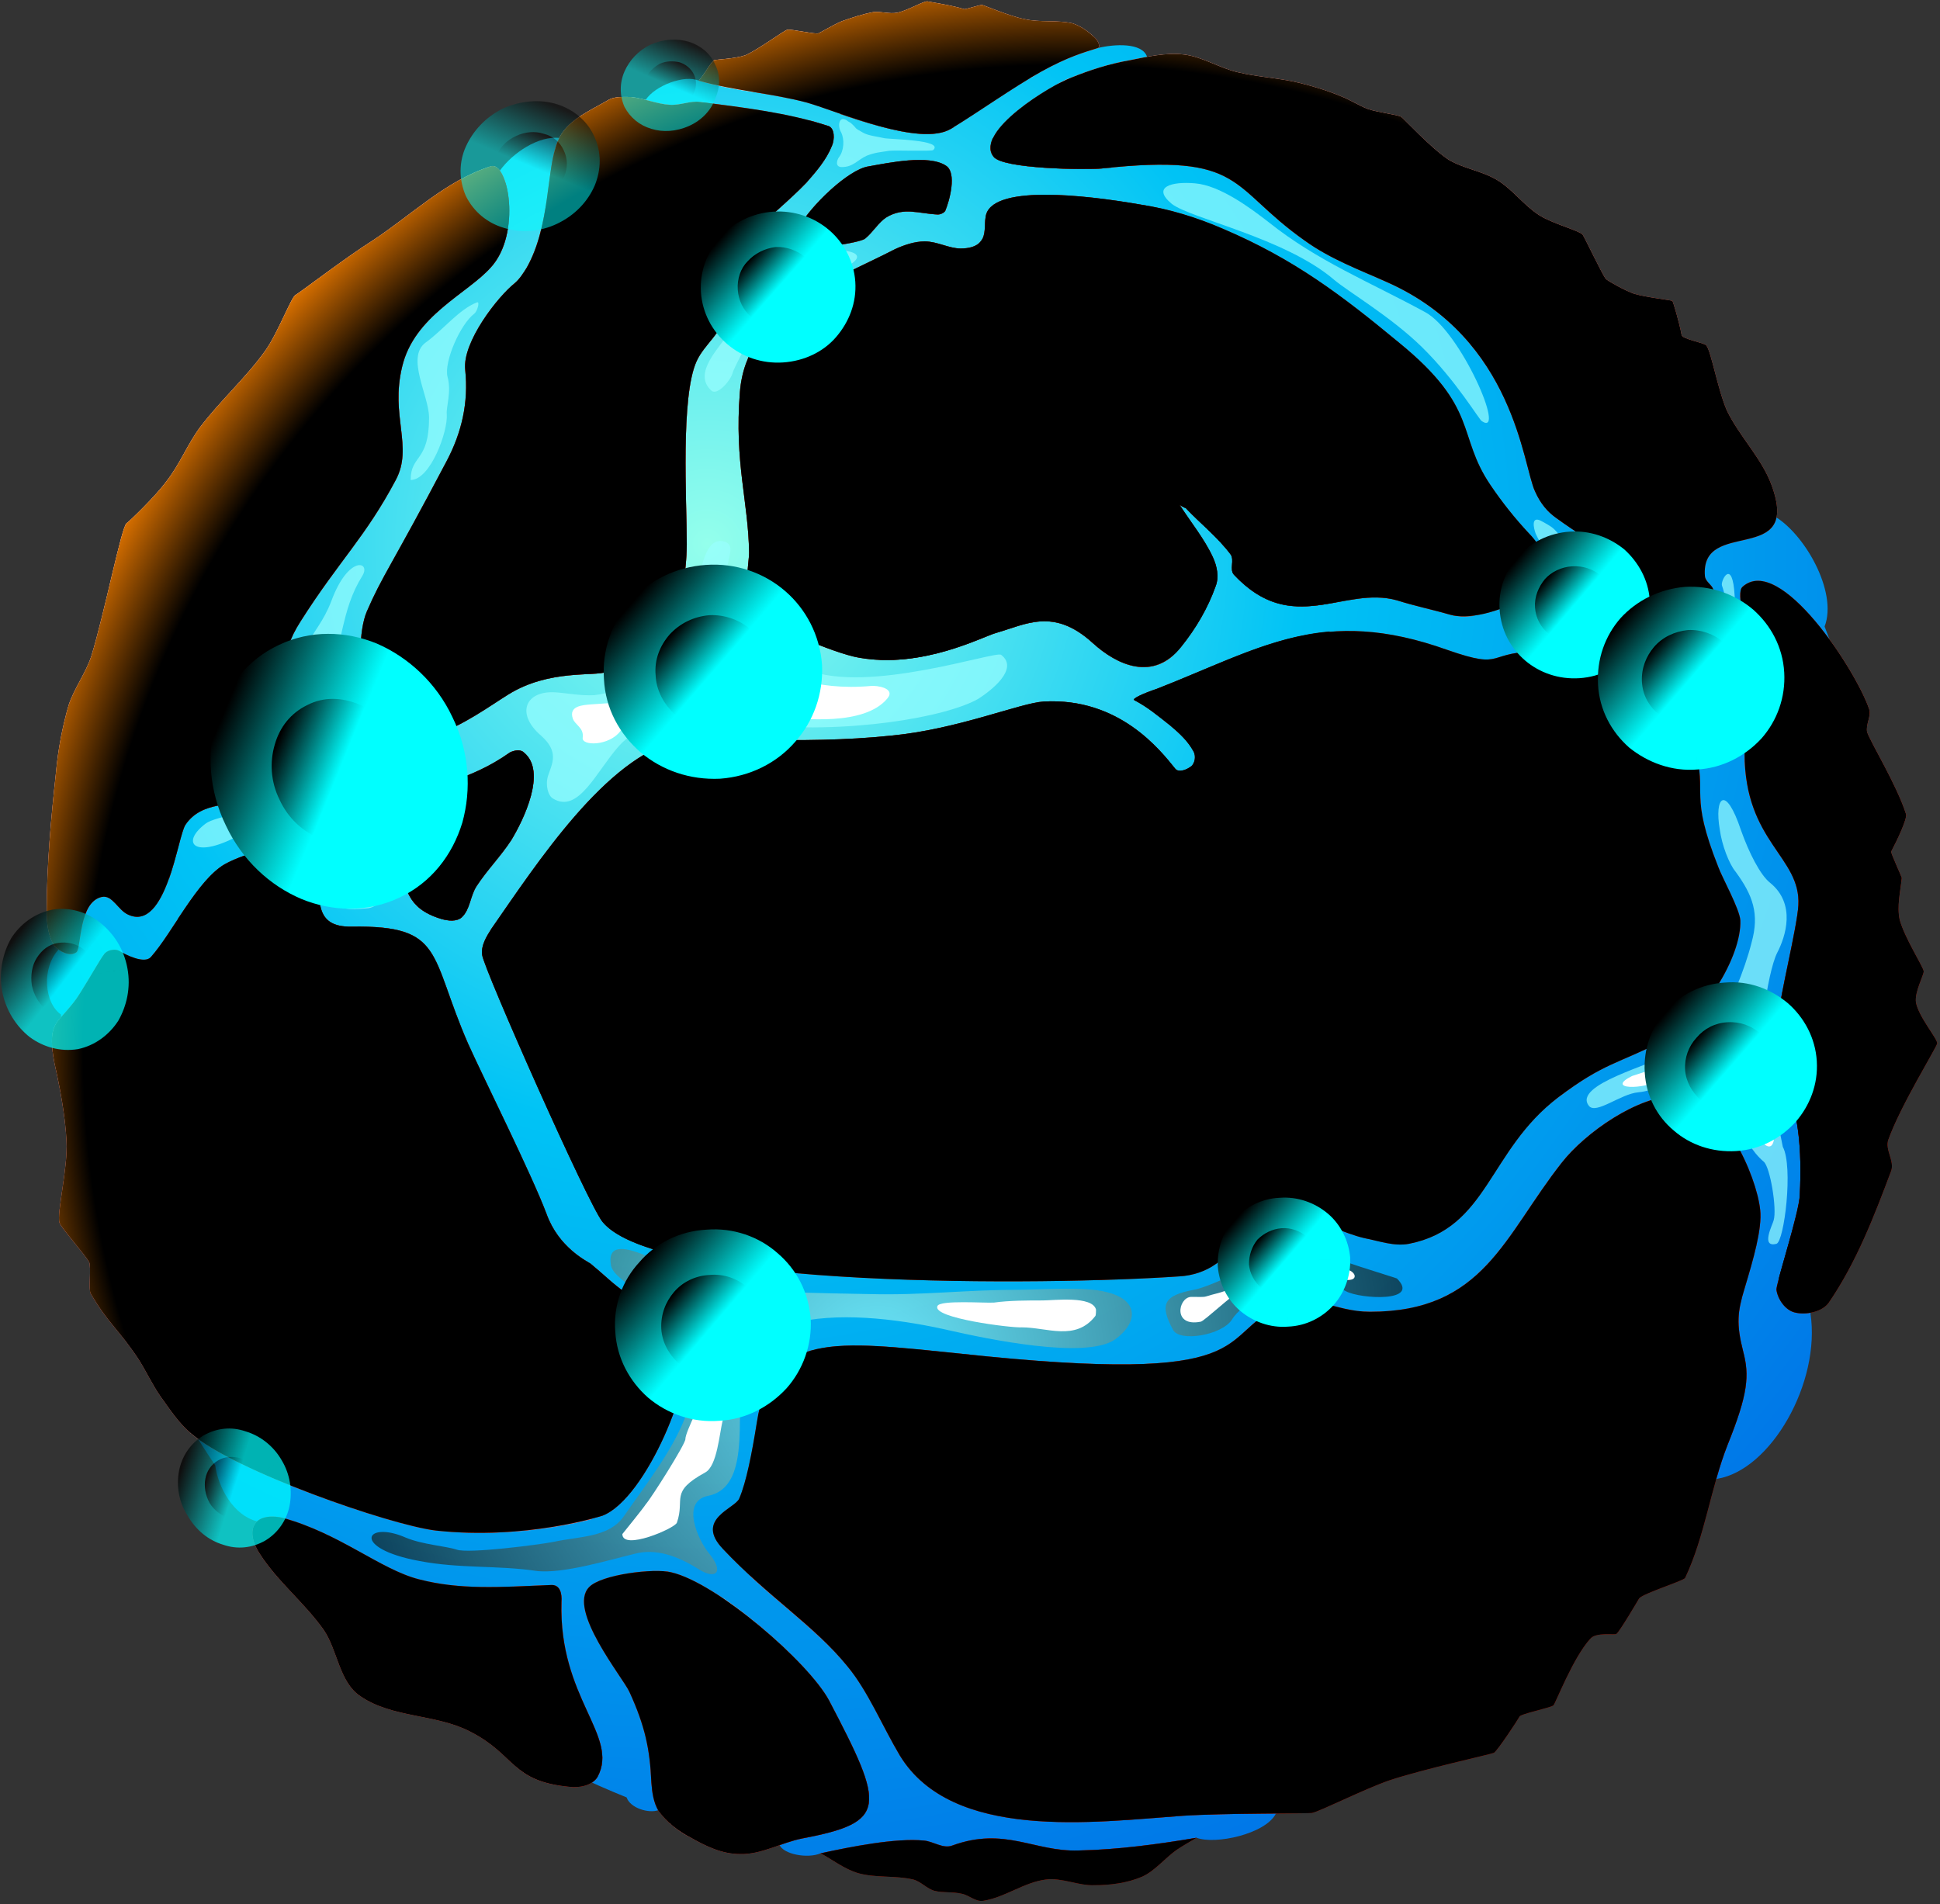 <svg version="1.2" xmlns="http://www.w3.org/2000/svg" viewBox="0 0 274 269" width="274" height="269"><rect x="0" y="0" width="274" height="269" fill="#333333" stroke="none"/><defs><linearGradient id="P" gradientUnits="userSpaceOnUse"/><radialGradient id="g1" cx="99.9" cy="76.8" r="210.2" href="#P"><stop stop-color="#94ffec"/><stop offset=".4" stop-color="#00c3f5"/><stop offset="1" stop-color="#006fe6"/></radialGradient><radialGradient id="g2" cx="105.1" cy="86.5" r="184.8" href="#P"><stop stop-color="#ff9766"/><stop offset=".4" stop-color="#eb4921"/><stop offset="1" stop-color="#b02c00"/></radialGradient><radialGradient id="g3" cx="88.3" cy="67.1" r="225.2" href="#P"><stop offset=".3" stop-color="#fff"/><stop offset="1" stop-color="#900"/></radialGradient><radialGradient id="g4" cx="35.2" cy="23.9" r="186.2" href="#P"><stop stop-color="#de5634"/><stop offset="1"/></radialGradient><radialGradient id="g5" cx="123.9" cy="192.2" r="86.6" href="#P"><stop stop-color="#9ff"/><stop offset="1"/></radialGradient><radialGradient id="g6" cx="-7.9" cy="55.6" r="86.9" href="#P"><stop offset=".3" stop-color="#fff"/><stop offset="1" stop-color="#900"/></radialGradient><radialGradient id="g7" cx="43.8" cy="35.7" r="82.1" href="#P"><stop offset=".3" stop-color="#fff"/><stop offset="1" stop-color="#900"/></radialGradient><radialGradient id="g8" cx="111.3" cy="10.1" r="35.6" href="#P"><stop offset=".3" stop-color="#fff"/><stop offset="1" stop-color="#900"/></radialGradient><radialGradient id="g9" cx="120.1" cy="-17.2" r="49.1" href="#P"><stop offset=".3" stop-color="#fff"/><stop offset="1" stop-color="#900"/></radialGradient><radialGradient id="g10" cx="-11.1" cy="181.3" r="110.2" href="#P"><stop offset=".3" stop-color="#fff"/><stop offset="1" stop-color="#900"/></radialGradient><radialGradient id="g11" cx="52" cy="238.6" r="33.7" href="#P"><stop offset=".3" stop-color="#fff"/><stop offset="1" stop-color="#900"/></radialGradient><radialGradient id="g12" cx="92.1" cy="235.5" r="34.9" href="#P"><stop offset=".3" stop-color="#fff"/><stop offset="1" stop-color="#900"/></radialGradient><radialGradient id="g13" cx="63" cy="118" r="10.9" href="#P"><stop offset=".3" stop-color="#fff"/><stop offset="1" stop-color="#900"/></radialGradient><radialGradient id="g14" cx="194" cy="98" r="119.6" href="#P"><stop offset=".3" stop-color="#fff"/><stop offset="1" stop-color="#900"/></radialGradient><radialGradient id="g15" cx="173.6" cy="34.7" r="105.4" href="#P"><stop stop-color="#de5634"/><stop offset="1"/></radialGradient><radialGradient id="g16" cx="236.1" cy="111.3" r="57.2" href="#P"><stop stop-color="#de5634"/><stop offset="1"/></radialGradient><radialGradient id="g17" cx="208.2" cy="80.1" r="47.7" href="#P"><stop stop-color="#de5634"/><stop offset="1"/></radialGradient><radialGradient id="g18" cx="160.4" cy="94" r="41.1" href="#P"><stop stop-color="#de5634"/><stop offset="1"/></radialGradient><radialGradient id="g19" cx="150.7" cy="148.1" r="154.4" href="#P"><stop offset="0"/><stop offset=".9"/><stop offset="1" stop-color="#f98100"/></radialGradient><linearGradient id="g20" x1="31.1" y1="101.9" x2="47.9" y2="108.9" href="#P"><stop/><stop offset="1" stop-color="#0ff"/></linearGradient><linearGradient id="g21" x1="39" y1="105.3" x2="47.9" y2="108.9" href="#P"><stop/><stop offset="1" stop-color="#0ff"/></linearGradient><linearGradient id="g22" x1="1.9" y1="132.7" x2="9.2" y2="138.4" href="#P"><stop/><stop offset="1" stop-color="#0ff"/></linearGradient><linearGradient id="g23" x1="5.3" y1="135.4" x2="9.2" y2="138.4" href="#P"><stop/><stop offset="1" stop-color="#0ff"/></linearGradient><linearGradient id="g24" x1="25.5" y1="207.8" x2="33.1" y2="210.2" href="#P"><stop/><stop offset="1" stop-color="#0ff"/></linearGradient><linearGradient id="g25" x1="29.1" y1="208.9" x2="33.1" y2="210.2" href="#P"><stop/><stop offset="1" stop-color="#0ff"/></linearGradient><linearGradient id="g26" x1="78.5" y1="15" x2="74.9" y2="23.5" href="#P"><stop/><stop offset="1" stop-color="#0ff"/></linearGradient><linearGradient id="g27" x1="76.8" y1="19" x2="74.9" y2="23.5" href="#P"><stop/><stop offset="1" stop-color="#0ff"/></linearGradient><linearGradient id="g28" x1="97.2" y1="6.1" x2="94.6" y2="12.1" href="#P"><stop/><stop offset="1" stop-color="#0ff"/></linearGradient><linearGradient id="g29" x1="96" y1="8.9" x2="94.6" y2="12.1" href="#P"><stop/><stop offset="1" stop-color="#0ff"/></linearGradient><linearGradient id="g30" x1="89.3" y1="85.1" x2="100.7" y2="94.9" href="#P"><stop/><stop offset="1" stop-color="#0ff"/></linearGradient><linearGradient id="g31" x1="94.7" y1="89.7" x2="100.7" y2="94.9" href="#P"><stop/><stop offset="1" stop-color="#0ff"/></linearGradient><linearGradient id="g32" x1="90.4" y1="178.4" x2="100.7" y2="187.2" href="#P"><stop/><stop offset="1" stop-color="#0ff"/></linearGradient><linearGradient id="g33" x1="95.3" y1="182.6" x2="100.7" y2="187.2" href="#P"><stop/><stop offset="1" stop-color="#0ff"/></linearGradient><linearGradient id="g34" x1="174.4" y1="172.4" x2="181.3" y2="178.3" href="#P"><stop/><stop offset="1" stop-color="#0ff"/></linearGradient><linearGradient id="g35" x1="177.7" y1="175.2" x2="181.3" y2="178.3" href="#P"><stop/><stop offset="1" stop-color="#0ff"/></linearGradient><linearGradient id="g36" x1="214.5" y1="78.7" x2="222.4" y2="85.4" href="#P"><stop/><stop offset="1" stop-color="#0ff"/></linearGradient><linearGradient id="g37" x1="218.3" y1="81.9" x2="222.4" y2="85.4" href="#P"><stop/><stop offset="1" stop-color="#0ff"/></linearGradient><linearGradient id="g38" x1="235.4" y1="142.9" x2="244.4" y2="150.7" href="#P"><stop/><stop offset="1" stop-color="#0ff"/></linearGradient><linearGradient id="g39" x1="239.7" y1="146.6" x2="244.4" y2="150.7" href="#P"><stop/><stop offset="1" stop-color="#0ff"/></linearGradient><linearGradient id="g40" x1="229.1" y1="87.5" x2="238.8" y2="95.8" href="#P"><stop/><stop offset="1" stop-color="#0ff"/></linearGradient><linearGradient id="g41" x1="233.7" y1="91.4" x2="238.8" y2="95.8" href="#P"><stop/><stop offset="1" stop-color="#0ff"/></linearGradient><linearGradient id="g42" x1="101.8" y1="33.6" x2="109.9" y2="40.6" href="#P"><stop/><stop offset="1" stop-color="#0ff"/></linearGradient><linearGradient id="g43" x1="105.7" y1="36.9" x2="109.9" y2="40.6" href="#P"><stop/><stop offset="1" stop-color="#0ff"/></linearGradient></defs><style>.a{fill:url(#g1)}.b{opacity:.7;mix-blend-mode:screen;fill:#9ff}.c{fill:url(#g2)}.d{mix-blend-mode:multiply;fill:url(#g3)}.e{mix-blend-mode:screen;fill:url(#g4)}.f{opacity:.7;mix-blend-mode:screen;fill:url(#g5)}.g{fill:#fff}.h{opacity:.7;mix-blend-mode:multiply;fill:url(#g6)}.i{opacity:.7;mix-blend-mode:multiply;fill:url(#g7)}.j{opacity:.7;mix-blend-mode:multiply;fill:url(#g8)}.k{opacity:.7;mix-blend-mode:multiply;fill:url(#g9)}.l{opacity:.7;mix-blend-mode:multiply;fill:url(#g10)}.m{opacity:.7;mix-blend-mode:multiply;fill:url(#g11)}.n{opacity:.7;mix-blend-mode:multiply;fill:url(#g12)}.o{opacity:.7;mix-blend-mode:multiply;fill:url(#g13)}.p{opacity:.7;mix-blend-mode:multiply;fill:url(#g14)}.q{mix-blend-mode:screen;fill:url(#g15)}.r{mix-blend-mode:screen;fill:url(#g16)}.s{mix-blend-mode:screen;fill:url(#g17)}.t{mix-blend-mode:screen;fill:url(#g18)}.u{mix-blend-mode:screen;fill:url(#g19)}.v{mix-blend-mode:screen;fill:url(#g20)}.w{mix-blend-mode:screen;fill:url(#g21)}.x{mix-blend-mode:screen;fill:url(#g22)}.y{mix-blend-mode:screen;fill:url(#g23)}.z{mix-blend-mode:screen;fill:url(#g24)}.A{mix-blend-mode:screen;fill:url(#g25)}.B{mix-blend-mode:screen;fill:url(#g26)}.C{mix-blend-mode:screen;fill:url(#g27)}.D{mix-blend-mode:screen;fill:url(#g28)}.E{mix-blend-mode:screen;fill:url(#g29)}.F{mix-blend-mode:screen;fill:url(#g30)}.G{mix-blend-mode:screen;fill:url(#g31)}.H{mix-blend-mode:screen;fill:url(#g32)}.I{mix-blend-mode:screen;fill:url(#g33)}.J{mix-blend-mode:screen;fill:url(#g34)}.K{mix-blend-mode:screen;fill:url(#g35)}.L{mix-blend-mode:screen;fill:url(#g36)}.M{mix-blend-mode:screen;fill:url(#g37)}.N{mix-blend-mode:screen;fill:url(#g38)}.O{mix-blend-mode:screen;fill:url(#g39)}.P{mix-blend-mode:screen;fill:url(#g40)}.Q{mix-blend-mode:screen;fill:url(#g41)}.R{mix-blend-mode:screen;fill:url(#g42)}.S{mix-blend-mode:screen;fill:url(#g43)}</style><path class="a" d="m137.2 5.6c6.2 0 11.9 0.4 17.8 1.2 2.4-0.6 6.3-0.8 7 1.2 38.2 7.4 70.4 31.7 88.4 64.8 4.4 2.4 9.2 10.8 7.3 15.7 5.6 14.4 8.5 29.7 8.5 46.1 0 18.1-3.7 35.2-10.5 50.9 1.5 9.8-5.6 22.2-13.2 23.4-15.3 21.8-36.8 38.3-62.3 47.3-1.5 2.9-8.6 4.4-11.2 3.4-10.2 2.6-20.7 3.9-31.8 3.9-7.4 0-14.3-0.5-21.3-1.7-1.9 0.8-5.3 0.1-5.8-1.2-5.9-1.2-11.5-2.9-17.1-4.9-1.4 0.5-4-0.3-4.5-1.8-20.6-8.3-38.6-22-52.2-39-3.3-0.8-5.5-4.8-5.9-7.9-12.3-18.2-20.2-40.3-21.8-63.7-2.3-1.6-2.8-6.5-0.3-9.2 0.1-46.8 24.9-87.5 62.3-110 1.8-2.5 5.5-5 8.5-4.6 3.9-2.1 7.9-3.8 12.1-5.4 1.3-2 5.5-3.6 7.5-2.7 12.2-3.8 25.1-5.8 38.5-5.8z"/><path class="b" d="m120.2 17.4c1.1 1 0.2 0.5 1.8 1.4 0.8 0.4 2 0.5 2.8 0.7 0.6 0.2 8.6 0.2 7 1.7-0.2 0.2-5.4 0-6.2 0.1-1.2 0.2-1.9 0.2-3.2 0.7-1.3 0.6-1.9 1.6-3.5 1.6-1 0-0.7-1-0.4-1.4 0.7-0.9 0.8-2.5 0.3-3.5-0.5-0.8-0.4-2.4 0.8-1.7 0.2 0.2 0.5 0.3 0.6 0.4z"/><path fill-rule="evenodd" class="c" d="m264 100.2c0.3 1-0.5 2.1-0.3 3.2 0.5 1.5 4.2 7.5 5.5 11.6 0.2 0.6-1.2 3.6-2.1 5.3-0.1 0.1 1.5 3.6 1.5 3.7-0.2 2-0.7 4-0.3 5.9 0.7 2.6 3.3 6.6 3.4 7.3 0 0.6-1.3 2.9-1.1 4.4 0.4 2.1 3.1 5.2 3 5.8-0.1 0.6-5.2 8.8-6.9 13.6-0.5 1.4 0.9 3 0.4 4.4-2.4 6.4-4.9 12.9-8.8 18.6-0.9 1.3-3.2 1.8-4.8 1.4-1.3-0.3-2.4-1.8-2.6-3.2-0.1-0.7 3.2-10.9 3.3-13.4 0.7-14.3-3-14.2-2.9-25.8 0-1.9 2.5-11.9 2.7-15.1 0.4-6.9-7.6-8.9-7.6-21.5 0-1.5-0.4-2.9-0.9-4.3-2.6-6.4 1.3-6 1.3-11.6 0-1.5-1.7-6.7-0.7-7.6 5.3-4.8 16.1 11.9 17.9 17.3zm-128.5 91c43.5 4.7 35.9-2.5 45.4-6.7 4.7-2 7.5 0.8 12.6 0.8 16.1 0 18.9-10.7 27.1-21.1 3.3-4.2 10.8-9.5 16.3-9.4 6.4 0.2 11.2 11.3 11.7 16.1 0.3 2.7-1 7.1-2.2 11.1-1 3.3-1.2 5-0.2 8.9 0.9 3.4 0.7 6-2.2 13.2-2.4 6.1-3.2 12.9-6 18.8-0.2 0.4-6 2.2-6.5 2.9-0.3 0.5-2.7 4.6-3.2 5-0.2 0.2-2.9-0.3-3.7 0.7-2.4 2.6-4.9 9.1-5.2 9.4-0.6 0.4-4.7 1.2-4.8 1.6-0.2 0.4-3.1 4.8-3.6 5.1-0.4 0.2-10 2.3-14.8 3.9-3.7 1.3-9.6 4.3-10.9 4.6-0.3 0.1-12.2 0-18.3 0.4-12.5 0.9-32.5 3.6-39.9-8.5-2.5-4.2-4.5-9.1-7.4-12.6-4.7-5.8-11.2-9.8-17.6-16.6-4-4.2 1.7-5.7 2.3-7.1 1-2.3 1.8-6.4 2.5-10.8 2-12.8 11-11.5 28.6-9.7zm-9.5-87.3c9.3-0.9 18.1-4.6 21.4-4.8 10.7-0.6 16.5 6.9 18.6 9.5 0.5 0.6 1.7 0.1 2.3-0.4 0.5-0.5 0.6-1.4 0.3-2-0.8-1.5-2-2.6-3.3-3.7-1.9-1.5-3.2-2.6-5.1-3.6-0.4-0.2 1.4-1 3.2-1.6 14.6-5.7 23.4-11.8 41-5.5 8.6 3 5 0.1 13.8 0.2 1 0 1.9 0.9 2.8 0.6 1.7-0.6 2.8-2.4 4.3-3.3 0.4-0.3 0.9-0.4 1.3-0.1 1 0.8 1.9 1.9 2.6 3.1 0.5 0.9 0.4 2.2 1 3.1 3.4 4.9 2.1 4.2 5.4 6.5 1.4 1 3.4 2.1 3.8 3.9 1.8 6.6-0.9 6.1 3.3 16.7 0.5 1.4 3 5.9 3.1 7.5 0.2 5.1-5.2 14.1-11.3 17.2-6 3.1-7.9 2.9-14.4 7.8-9.9 7.5-9.9 18.5-21.1 20.7-2.1 0.4-4.2-0.4-6.3-0.8-3-0.7-5.8-2.4-8.8-2.6-1.7-0.2-3.5 0.4-4.8 1.3-2.8 2-4.6 2.9-7.3 4.9-1.5 1.1-3.4 1.7-5.2 1.8-18.7 1.3-73.8 1.8-81.5-7.7-2-2.4-16.8-35.8-17-37.7-0.2-1.3 0.6-2.6 1.3-3.7 6.4-9.2 16.2-24.3 26.4-26.6 3-0.7 17.2 0.7 30.2-0.7zm0.4-68.7c1.3-0.6 2.8-1.1 4.2-1.1 1.8 0 3.4 1 5.1 1 1 0 2.2-0.2 2.8-1 0.8-0.9 0.5-2.3 0.7-3.4 0.5-4.7 13.9-3.2 21.9-1.8 4 0.6 7.9 1.8 11.6 3.4 10.1 4.3 16.8 9.4 24.9 16.1 11.4 9.3 8.1 13 12.9 20.1q2.5 3.7 5.5 6.9c3.6 3.7 2.2 7.4-0.6 9-3.7 2.1-8.1 3.2-10.7 2.4-2.4-0.7-4.9-1.2-7.4-2-7.5-2.1-14.7 5.2-23-3.6-0.7-0.7 0.1-2.1-0.5-2.9-1.8-2.4-4.2-4.3-6.3-6.5q-0.5-0.2-0.9-0.5c1.6 2.5 3.5 4.8 4.7 7.4 0.6 1.3 0.9 2.8 0.4 4.1-1.1 3.1-2.8 6-4.9 8.6-3.9 4.9-9 2.6-12.5-0.6-5.5-5-9.4-2.6-13.6-1.4-1.9 0.5-10.4 5.1-19.4 3.5-3.5-0.6-12.9-4.6-14.8-6.6-1.7-1.9-0.7-6.9-0.7-8.2-0.1-7.3-2.1-12.7-1.3-22.7 0.9-11.6 13.2-15.7 21.9-20.2zm57.1-23.5c2 0.5 4 1.1 5.9 1.9 1.3 0.5 2.5 1.3 3.8 1.8 1.5 0.5 4.2 0.8 4.7 1.1 0.4 0.3 4.1 4.3 6.6 6 2.1 1.3 4.7 1.6 6.9 2.9 2.2 1.3 3.8 3.6 6 5 1.9 1.2 5.4 2.1 6.1 2.7 0.3 0.4 2.8 5.7 3.3 6.3 0.3 0.3 2.6 1.6 4 2.1 1.7 0.5 5.2 0.9 5.4 1 0.1 0.1 1 3.1 1.3 4.8 0 0.6 3.2 1.1 3.5 1.5 0.7 0.9 1.6 6.2 2.9 9.2 1.8 3.7 4.9 6.7 6.3 10.5 4.3 11.6-10.1 4.5-9.4 12.9 0.1 0.8 1 1.2 1.2 1.9 0.3 1.7 0.5 3.4 0.1 5-0.7 2.2-6.2 3.7-8.8 0.1-0.6-0.8-1.8-2.7-3.2-4.8-5.3-8.3-3.5-5.5-10.4-10.5-1.1-0.8-2.1-1.9-2.9-3.7-1.7-3.6-2.9-21.5-20.8-29.5-4-1.8-8.1-3.3-11.7-5.9-10.8-7.6-8.4-12.4-28.7-10.2-2.1 0.2-14.1 0.1-15.3-1.7-2.6-3.6 8.2-10.1 10.9-11.1 2.7-1.1 5.5-2 8.4-2.5 2.5-0.5 5.1-1.1 7.6-0.8 2.6 0.3 5 1.9 7.6 2.5 2.9 0.7 5.8 0.8 8.7 1.5zm-49.9 11.7c1.6 1 0.5 5-0.1 6.4-0.2 0.3-0.7 0.5-1 0.5-2.7-0.1-4.8-1.1-7.3 0.4-1.1 0.7-1.9 2.1-3 3-0.6 0.6-9.1 2-9.5 0.6-0.2-0.8-0.2-1.7 0.2-2.3 1.5-2.8 6.9-8.1 9.8-8.5 2.8-0.5 8.5-1.7 10.9-0.1zm-32.7-14.9c0.3-0.1 3-0.2 4.4-0.7 1.8-0.8 5.3-3.4 5.9-3.6 0.6-0.1 4.1 0.7 4.4 0.5 0.3-0.1 2.1-1.2 3.3-1.7 1.4-0.5 2.9-1 4.5-1.3 1.1-0.1 2.2 0.3 3.3 0.1 1.5-0.3 3.8-1.7 4.3-1.6 0.5 0.1 3.7 0.6 5.2 1.1 0.3 0 2.1-0.6 2.5-0.6 0.2 0 3.9 1.6 6 2 2.2 0.5 4.6 0.1 6.8 0.6 1.2 0.4 2.3 1.2 3.2 2.1 0.4 0.4 0.8 1.3 0.3 1.4-1.9 0.6-4.1 1.2-7.9 3.3-3.8 2.1-9 5.8-12.8 8.1-4.4 2.6-15.8-2.4-20.3-3.7-4.8-1.3-10.4-1.7-15.3-3.1 0.8-0.9 1.8-2.8 2.2-2.9zm-15.1 5.7c0.9-0.6 2.2-0.5 3.3-0.5 1.9 0.2 3.7 1 5.5 1.1 1.5 0.1 2.9-0.6 4.3-0.4 6.1 0.8 12.3 1.5 18.1 3.4 0.9 0.3 0.9 1.9 0.5 2.8-0.8 2-2.2 3.6-3.6 5.2-2.5 2.6-5.4 4.9-8 7.5-5.1 5-2.7 5.6-3.4 11-0.4 2.6-3 4.3-4.1 6.7-2.3 5-1.4 19.7-1.4 25.9-0.1 8.6-2.9 14.4-11.3 18-1.7 0.7-8.1-0.4-13.9 3.2-5 3.1-16.1 11.8-19.8 1-1.5-4.5-1.3-10.1-0.2-12.7 2.2-5.1 3.4-6.3 11.3-21.3 2.1-4 3.1-8.2 2.6-12.9-0.4-3.9 4.6-10.3 7-12.2 0.7-0.6 1.2-1.4 1.7-2.2 3.4-6 2.7-13.9 4.4-17.9 1.1-2.8 4.4-4.2 7-5.7zm-13.8 92.1c0.6-0.3 1.5-0.5 2 0 3.3 2.7-0.1 9.6-1.8 12.4-1.5 2.3-3.4 4.2-4.9 6.5-0.9 1.4-0.9 3.3-2.1 4.4-0.7 0.6-1.9 0.5-2.9 0.2-5.3-1.6-4.4-4.8-6-5.6-3.7-2.1-10.6-6.6-2.2-10.3 7-3.1 12.1-3.5 17.9-7.6zm43.9 155.5c4.1-0.9 10.6-2.2 14.6-1.8 1.3 0.1 2.7 1.2 4 0.7 7.4-2.7 11.6 0.9 17.8 0.7 5.5-0.1 11.4-0.9 16.7-1.8-1 0.6-1.9 1.1-2.8 1.7-1.7 1.2-3.1 3-4.9 3.8-2.1 0.9-4.5 1.2-6.7 1.2-2.3 0.1-4.6-1.1-6.9-0.8-3.1 0.4-5.7 2.5-8.8 3-1.1 0.2-2-0.8-3.1-1-1.3-0.3-2.6-0.1-3.8-0.4-1.1-0.3-1.9-1.3-3-1.6-2.6-0.6-5.3-0.2-7.8-0.9-2-0.6-3.6-1.9-5.3-2.8zm1.2-21.6c7.9 15.1 8.3 17.2-3.8 19.5-3 0.6-5.8 2.3-8.8 2.2-2.5 0-4.8-1.1-6.9-2.3-1.8-0.9-3.4-2.2-4.6-3.8-0.7-1.2-0.9-2.6-1-4-0.2-4.7-0.9-8-3.1-12.8-0.9-2-8.8-11.6-5.7-14.8 1.7-1.8 9.2-2.7 11.6-2.1 6.5 1.5 19.4 12.7 22.3 18.1zm-57.9-17.1c5.8 1.5 11.3 1.1 18.6 0.8 1.3-0.1 1.6 1.2 1.5 2.4-0.4 13.6 8.2 18.9 5.1 24.7-0.7 1.2-2.6 1.6-4 1.4-8.3-0.8-7.5-4.5-14-7.8-4.8-2.5-11-1.9-15.5-5-3-2-3.2-6.5-5.2-9.4-2.7-3.8-6.5-6.8-9-10.7-0.8-1.2-1.5-3-0.7-4.2 0.7-1.2 2.6-1.2 3.9-0.9 8.1 2.2 13.8 7.3 19.3 8.7zm-9.5-92.2c13.1-0.2 10.9 3.9 16.4 16.5 2.2 4.9 9 18.5 11.1 24.1 1.7 4.7 5.6 6.6 6.2 7 2.9 2.4 3 2.8 6.1 4.9 1.7 1.1 3.2 2.4 4.6 3.8 1 0.8 2.2 1.6 2.6 2.8 1.6 4.5-5.4 21.7-11.6 24.1 0 0-10.8 3.5-23.6 2.1-6.5-0.8-28.4-8.4-34.5-13.7-1.7-1.4-3-3.4-4.3-5.2-1.2-1.7-2.1-3.7-3.2-5.4-2.8-4.2-4.2-4.9-6.7-9.2-0.3-0.5 0.1-3.8-0.2-4.4-0.6-1.1-4-4.9-4.2-5.6-0.4-1.3 1.2-7.7 1-11.5-0.2-3.7-0.9-7.4-1.7-11-1-5.2 0.2-5.6 1.7-7.4 0.6-0.7 1.3-1.5 1.9-2.5 1.7-2.7 2.9-4.9 3.4-5.5 0.4-0.6 1.5-0.8 2.1-0.5 1 0.6 3.6 1.9 4.5 0.9 3.1-3.5 6.5-10.8 10.4-13.1 1.6-0.9 4.2-1.8 6.6-2.3 5.3-1.2 6.2 2.6 6.4 3.4 0.7 3.6-0.6 7.8 5 7.7zm-41.8-21.7c0.3-3.3 0.9-6.5 1.8-9.6 0.8-2.4 2.4-4.5 3.2-6.9 1.9-6.2 4.3-18.5 5-18.8 0.2-0.1 4-3.7 5.6-5.9 1.9-2.4 3-5.3 4.8-7.7 2.9-3.8 6.5-7 9.2-10.8 1.7-2.4 3.6-7.4 4.2-7.8 0.7-0.4 7.1-5.3 10.9-7.7 5.5-3.6 10.4-8.5 16.7-10.5 2.5-0.8 4.4 9.5 0 14.3-3.3 3.7-10.8 6.8-12.5 14-1.7 7 1.6 11.3-0.9 16-4.3 8.1-8 11.4-13.4 19.9-3.4 5.3-1.7 6.9-1 13.1 2.2 18.3-10.8 9-15.3 15.7-1.1 1.6-2.7 15.2-8.1 12.7-1.4-0.6-2.2-2.8-3.7-2.5-3.3 0.7-2.9 7.2-3.6 7.8-0.9 0.7-2.4-0.1-3.1-0.9-0.9-1.3-1.1-3.2-1.1-4.8 0-6.6 0.6-13.1 1.3-19.6z"/><path fill-rule="evenodd" class="d" d="m193.9 129.4c1.1-0.3 5.2 2.7 5.4 3.5 0.3 1 0.3 6-0.7 8.8-1 2.8-4 6.5-5 7.2-0.8 0.6-4.8 0.8-6.7-0.3-3.1-1.7 5.2-18.7 7-19.2zm21-25.6c1.4 0.3 5.3 3.2 5.5 3.9 1 4.2 2.2 8.4 1.9 12.7-0.3 5.6-1.1 11.3-3.6 16.3-2.4 4.8-13.8 5.6-14.3 4.4-2.4-5.7 0.6-12.3 1.9-18.2 0.5-2.3 7.7-19.2 8.6-19.1zm31.5 78.2c-1 3.3-1.2 5-0.2 8.9 0.9 3.4 0.7 6-2.2 13.2-2.4 6.1-3.2 12.9-6 18.8-0.2 0.4-6 2.2-6.5 2.9-0.3 0.5-2.7 4.6-3.2 5-0.2 0.2-2.9-0.3-3.7 0.7-2.4 2.6-4.9 9.1-5.2 9.4-0.6 0.4-4.7 1.2-4.8 1.6-0.2 0.4-3.1 4.8-3.6 5.1-0.4 0.2-10 2.3-14.8 3.9-3.7 1.3-9.6 4.3-10.9 4.6-0.3 0.1-12.2 0-18.3 0.4-12.5 0.9-32.5 3.6-39.9-8.5-2.5-4.2-4.5-9.1-7.4-12.6-3.8-4.6-8.7-8.1-13.8-12.8 20.3 3.1 46.4-1.7 63.4-6.1 4.3-1.1 8.6-2.6 11.9-5.4 5.6-4.6 14.4-16.5 21.9-27.5 8.1-3.4 11.3-11.5 17.5-19.4 3.3-4.2 10.8-9.5 16.3-9.4 6.4 0.2 11.2 11.3 11.7 16.1 0.3 2.7-1 7.1-2.2 11.1zm-63.1 10.9c0.5-0.2 3.4 2.1 3.2 2.7-0.7 1.7-1.7 3.3-2.9 4.6-1.7 1.8-3.5 3.7-5.8 4.5-1.3 0.5-3.9-0.4-4.2-0.7-0.2-0.1-0.9-2.1-0.6-3.2 0.7-2 8.3-7.2 10.3-7.9zm-121.8 23.3c-6.5-0.8-28.4-8.4-34.5-13.7-1.7-1.4-3-3.4-4.3-5.2-1.2-1.7-2.1-3.7-3.2-5.4-2.8-4.2-4.2-4.9-6.7-9.2-0.3-0.5 0.1-3.8-0.2-4.4-0.6-1.1-4-4.9-4.2-5.6-0.4-1.3 1.2-7.7 1-11.5-0.2-3.7-0.9-7.4-1.7-11-1-5.2 0.2-5.6 1.7-7.4 0.6-0.7 1.3-1.5 1.9-2.5 1.7-2.7 2.9-4.9 3.4-5.5 0.3-0.4 0.9-0.6 1.4-0.6 1 11.9 2.6 23 4.2 30.4 3.3 15.3 41 38.6 63.3 50-3.5 0.9-12.2 2.7-22.1 1.6zm-5-35.7c-0.1 0.8-1.3 1.1-2 1-1.5-0.1-8.9-2.5-9.2-3.3-0.3-0.8 0-2.1 0.8-2.6 1.3-0.8 4.4-0.5 4.5-0.4 1.9 0.8 6 4.2 5.9 5.3zm-16-9c0.5 1.1-3.1 3.8-4.2 3.5-2-0.6-4.1-1.4-5.7-2.7-1-0.9-1.7-2.3-1.9-3.6-0.4-2.6-0.4-5.3 0-7.9 0.1-1 0.6-2.3 1.5-2.5 1.3-0.4 3.1-0.2 3.9 0.8 2.9 3.7 4.6 8.2 6.4 12.4zm-26.1-44.8c-3.3 0.7-2.9 7.2-3.6 7.8-0.9 0.7-2.4-0.1-3.1-0.9-0.9-1.3-1.1-3.2-1.1-4.8 0-6.6 0.6-13.1 1.3-19.6 0.3-3.3 0.9-6.5 1.8-9.6 0.8-2.4 2.4-4.5 3.2-6.9 1.9-6.2 4.3-18.5 5-18.8 0.2-0.1 4-3.7 5.6-5.9 1.9-2.4 3-5.3 4.8-7.7 2.9-3.8 6.5-7 9.2-10.8 1.7-2.4 3.6-7.4 4.2-7.8 0.7-0.4 7.1-5.3 10.9-7.7 5.5-3.6 10.4-8.5 16.7-10.5 0.8-0.3 1.6 0.7 2.1 2.3-6.1 3.8-12.1 8.6-19 14.9-9.3 8.6-28.5 31.3-33.1 42.1-4.1 9.7-4.7 27.2-3.7 44.2-0.4-0.3-0.8-0.4-1.2-0.3zm64.4-106.8c1.1-2.8 4.4-4.2 7-5.7 0.9-0.6 2.2-0.5 3.3-0.5 1.9 0.2 3.7 1 5.5 1.1 1.5 0.1 2.9-0.6 4.3-0.4q0.4 0 0.7 0.1c-8.2 2-15 4.3-21.4 7.5q0.2-1.2 0.6-2.1zm22.1-11.4c0.3-0.1 3-0.2 4.4-0.7 1.8-0.8 5.3-3.4 5.9-3.6 0.6-0.1 4.1 0.7 4.4 0.5 0.3-0.1 2.1-1.2 3.3-1.7 1.4-0.5 2.9-1 4.5-1.3 1.1-0.1 2.2 0.3 3.3 0.1 1.5-0.3 3.8-1.7 4.3-1.6 0.5 0.1 3.7 0.6 5.2 1.1 0.3 0 2.1-0.6 2.5-0.6 0.2 0 3.9 1.6 6 2 2.2 0.5 4.6 0.1 6.8 0.6 1.2 0.4 2.3 1.2 3.2 2.1 0.4 0.4 0.8 1.3 0.3 1.4-1.9 0.6-4.1 1.2-7.9 3.3q-0.7 0.4-1.5 0.9c-11-2-22.7-1.2-33.4 0.8q-3.1 0.6-5.9 1.2c-2.6-0.4-5.2-0.9-7.6-1.6 0.8-0.9 1.8-2.8 2.2-2.9zm54.3 5q-2.8-1-5.7-1.7c0.7-0.4 1.3-0.7 1.7-0.8 2.7-1.1 5.5-2 8.4-2.5 2.5-0.5 5.1-1.1 7.6-0.8 2.6 0.3 5 1.9 7.6 2.5 2.9 0.7 5.8 0.8 8.7 1.5 2 0.5 4 1.1 5.9 1.9 1.3 0.5 2.5 1.3 3.8 1.8 1.5 0.5 4.2 0.8 4.7 1.1 0.4 0.3 4.1 4.3 6.6 6 2.1 1.3 4.7 1.6 6.9 2.9 2.2 1.3 3.8 3.6 6 5 1.9 1.2 5.4 2.1 6.1 2.7 0.3 0.4 2.8 5.7 3.3 6.3 0.3 0.3 2.6 1.6 4 2.1 1.7 0.5 5.2 0.9 5.4 1 0.1 0.1 1 3.1 1.3 4.8 0 0.6 3.2 1.1 3.5 1.5 0.7 0.9 1.6 6.2 2.9 9.2 1.8 3.7 4.9 6.7 6.3 10.5 4.3 11.6-10.1 4.5-9.4 12.9 0.1 0.8 1 1.2 1.2 1.9 0.3 1.7 0.5 3.4 0.1 5-0.7 2.2-6.2 3.7-8.8 0.1-0.6-0.8-1.8-2.7-3.2-4.8-5.3-8.3-3.5-5.5-10.4-10.5-1.1-0.8-2.1-1.9-2.9-3.7-1.7-3.6-2.9-21.5-20.8-29.5q-2.1-0.9-4.2-1.9c-5.5-5.2-11.4-9.9-17.6-14.3-5.8-4.2-12.2-7.8-19-10.2zm70.1 75.8c0.4-0.3 0.9-0.4 1.3-0.1 1 0.8 1.9 1.9 2.6 3.1 0.5 0.9 0.4 2.2 1 3.1 3.4 4.9 2.1 4.2 5.4 6.5 1.4 1 3.4 2.1 3.8 3.9 1.8 6.6-0.9 6.1 3.3 16.7 0.5 1.4 3 5.9 3.1 7.5 0.2 5.1-5.2 14.1-11.3 17.2-6 3.1-7.9 2.9-14.4 7.8q-0.2 0.2-0.5 0.4c3.6-8.6 7.2-19.2 9.1-25.9 0.8-2.6 1.3-5.3 1.3-8.1 0-10.5-2-21.2-5.4-31.6q0.3-0.3 0.7-0.5zm20.2 12.8c-2.6-6.4 1.3-6 1.3-11.6 0-1.5-1.7-6.7-0.7-7.6 5.3-4.8 16.1 11.9 17.9 17.3 0.3 1-0.5 2.1-0.3 3.2 0.5 1.5 4.2 7.5 5.5 11.6 0.2 0.6-1.2 3.6-2.1 5.3-0.1 0.1 1.5 3.6 1.5 3.7-0.2 2-0.7 4-0.3 5.9 0.7 2.6 3.3 6.6 3.4 7.3 0 0.6-1.3 2.9-1.1 4.4 0.4 2.1 3.1 5.2 3 5.8-0.1 0.6-5.2 8.8-6.9 13.6-0.5 1.4 0.9 3 0.4 4.4-2.4 6.4-4.9 12.9-8.8 18.6-0.9 1.3-3.2 1.8-4.8 1.4-1.3-0.3-2.4-1.8-2.6-3.2-0.1-0.7 3.2-10.9 3.3-13.4 0.7-14.3-3-14.2-2.9-25.8 0-1.9 2.5-11.9 2.7-15.1 0.4-6.9-7.6-8.9-7.6-21.5 0-1.5-0.4-2.9-0.9-4.3zm-76 104.3c-0.2 2-0.6 4.1-1.9 5.6-0.5 0.6-4.2 2.5-6.5 2.9-3.1 0.6-6.4 0.5-9.6 0-2.2-0.3-5.8-1.9-6.2-2.5-1-1.5-1.3-4.8-0.9-5.4 0.4-0.5 3.4-2.9 3.9-2.8 3.2 0.8 6.5 1.2 9.7 1 1.2 0 5-4.3 6.3-4.4 2.1-0.2 5.3 4.9 5.2 5.6zm-89.1 46c-8.3-0.8-7.5-4.5-14-7.8-4.8-2.5-11-1.9-15.5-5-3-2-3.2-6.5-5.2-9.4-2.7-3.8-6.5-6.8-9-10.7-0.8-1.2-1.5-3-0.7-4.2 0.7-1.2 2.6-1.2 3.9-0.9 8.1 2.2 13.8 7.3 19.3 8.7 5.8 1.5 11.3 1.1 18.6 0.8 1.3-0.1 1.6 1.2 1.5 2.4-0.4 13.6 8.2 18.9 5.1 24.7-0.7 1.2-2.6 1.6-4 1.4zm2.8-28.2c1.7-1.8 9.2-2.7 11.6-2.1 6.5 1.5 19.4 12.7 22.3 18.1 7.9 15.1 8.3 17.2-3.8 19.5-3 0.6-5.8 2.3-8.8 2.2-2.5 0-4.8-1.1-6.9-2.3-1.8-0.9-3.4-2.2-4.6-3.8-0.7-1.2-0.9-2.6-1-4-0.2-4.7-0.9-8-3.1-12.8-0.9-2-8.8-11.6-5.7-14.8zm51.3 36.5c7.4-2.7 11.6 0.9 17.8 0.7 5.5-0.1 11.4-0.9 16.7-1.8-1 0.6-1.9 1.1-2.8 1.7-1.7 1.2-3.1 3-4.9 3.8-2.1 0.9-4.5 1.2-6.7 1.2-2.3 0.1-4.6-1.1-6.9-0.8-3.1 0.4-5.7 2.5-8.8 3-1.1 0.2-2-0.8-3.1-1-1.3-0.3-2.6-0.1-3.8-0.4-1.1-0.3-1.9-1.3-3-1.6-2.6-0.6-5.3-0.2-7.8-0.9-2-0.6-3.6-1.9-5.3-2.8 4.1-0.9 10.6-2.2 14.6-1.8 1.3 0.1 2.7 1.2 4 0.7z"/><path class="e" d="m42.5 87.7c-3.4 5.3-1.7 6.9-1 13.1 2.2 18.3-10.8 9-15.3 15.7-0.6 0.8-1.2 4.4-2.3 7.6-1-3.9-2.1-7.8-1.5-11.6 1-7 1.5-14.2 3.8-20.9 0.7-2.1 0.4-4.4 1.2-6.5 1-2.5 2.8-4.5 4-6.9 2.7-5.6 4.2-11.9 7.7-17.1 2.3-3.4 6.5-5 9.2-7.9 3.6-4 6.2-8.8 9.8-12.8 1.8-1.9 4-3.5 6.3-4.8q3.7-2.1 7.4-4c-0.2 2.3-1 4.6-2.5 6.2-3.3 3.7-10.8 6.8-12.5 14-1.7 7 1.6 11.3-0.9 16-4.3 8.1-8 11.4-13.4 19.9zm30.2-47.7c0.7-0.6 1.2-1.4 1.7-2.2 1.5-2.7 2.2-5.8 2.7-8.7q2-0.9 4-1.8c7-3.3 22.4-7.8 33.2-10.3q1.3 0.4 2.7 0.8c0.9 0.3 0.9 1.9 0.5 2.8-0.8 2-2.2 3.6-3.6 5.2-2.5 2.6-5.4 4.9-8 7.5-5.1 5-2.7 5.6-3.4 11-0.4 2.6-3 4.3-4.1 6.7-2.3 5-1.4 19.7-1.4 25.9-0.1 8.6-2.9 14.4-11.3 18-1.7 0.7-8.1-0.4-13.9 3.2-5 3.1-16.1 11.8-19.8 1-1.5-4.5-1.3-10.1-0.2-12.7 2.2-5.1 3.4-6.3 11.3-21.3 2.1-4 3.1-8.2 2.6-12.9-0.4-3.9 4.6-10.3 7-12.2zm48.5-24.4c2.5-0.5 7.9 0.9 13.5 2.4q-0.2 0.1-0.4 0.2c-3.2 1.9-10.4-0.3-15.7-2.1q1.4-0.3 2.6-0.5zm23.4 5c3.3 0.8 7.9 1.6 12.4 3.1q-0.7 0-1.4 0.1c-2.1 0.2-14.1 0.1-15.3-1.7-0.6-0.7-0.5-1.7-0.1-2.6q2.3 0.6 4.4 1.1zm-12.1 9.7c-2.7-0.1-4.8-1.1-7.3 0.4-1.1 0.7-1.9 2.1-3 3-0.6 0.6-9.1 2-9.5 0.6-0.2-0.8-0.2-1.7 0.2-2.3 1.5-2.8 6.9-8.1 9.8-8.5 2.8-0.5 8.5-1.7 10.9-0.1 1.6 1 0.5 5-0.1 6.4-0.2 0.3-0.7 0.5-1 0.5zm28.6-1.4c3.6 0.6 7.1 1.6 10.5 3 1.3 1.4 2.2 3.1 2.8 5 0.5 1.4-0.3 5 0.7 7.9 2.2 6.7 11.9 17.7 14 25.3 1.1 4.2 0.7 9.4-0.4 15-4.6 0.8-9.3 1.6-14.4-3.9-0.7-0.7 0.1-2.1-0.5-2.9-1.8-2.4-4.2-4.3-6.3-6.5q-0.5-0.2-0.9-0.5c1.6 2.5 3.5 4.8 4.7 7.4 0.6 1.3 0.9 2.8 0.4 4.1-1.1 3.1-2.8 6-4.9 8.6-3.9 4.9-9 2.6-12.5-0.6-5.5-5-9.4-2.6-13.6-1.4-1.9 0.5-10.4 5.1-19.4 3.5-3.5-0.6-12.9-4.6-14.8-6.6-1.7-1.9-0.7-6.9-0.7-8.2-0.1-7.3-2.1-12.7-1.3-22.7 0.9-11.6 13.2-15.7 21.9-20.2 1.3-0.6 2.8-1.1 4.2-1.1 1.8 0 3.4 1 5.1 1 1 0 2.2-0.2 2.8-1 0.8-0.9 0.5-2.3 0.7-3.4 0.5-4.7 13.9-3.2 21.9-1.8zm-93.8 96.3c-0.9 1.4-0.9 3.3-2.1 4.4-0.7 0.6-1.9 0.5-2.9 0.2-5.3-1.6-4.4-4.8-6-5.6-3.7-2.1-10.6-6.6-2.2-10.3 7-3.1 12.1-3.5 17.9-7.6 0.6-0.3 1.5-0.5 2 0 3.3 2.7-0.1 9.6-1.8 12.4-1.5 2.3-3.4 4.2-4.9 6.5zm9.9 46.3c1.7 4.7 5.6 6.6 6.2 7 1.8 1.5 2.5 2.3 3.6 3.1-12.6 1.3-23.2-3.9-33.9-12.1-12.5-9.6-13.7-14.2-20.1-19.2-1.6-1.3-4.2-5.9-5.2-9.6-0.9-3.7-1.9-7.2-2.7-10.9 2.1-3.1 4.3-6.3 6.6-7.7 1.6-0.9 4.2-1.8 6.6-2.3 5.3-1.2 6.2 2.6 6.4 3.4 0.7 3.6-0.6 7.8 5 7.7 13.1-0.2 10.9 3.9 16.4 16.5 2.2 4.9 9 18.5 11.1 24.1zm-7.8-40.3c6.4-9.2 16.2-24.3 26.4-26.6 3-0.7 17.2 0.7 30.2-0.7 9.3-0.9 18.1-4.6 21.4-4.8 10.7-0.6 16.5 6.9 18.6 9.5 0.5 0.6 1.7 0.1 2.3-0.4 0.5-0.5 0.6-1.4 0.3-2-0.8-1.5-2-2.6-3.3-3.7-1.9-1.5-3.2-2.6-5.1-3.6-0.4-0.2 1.4-1 3.2-1.6 9.2-3.6 16.2-7.4 24.4-8.1-1.5 6.4-3.6 13.1-5.4 19.7-6.6 24-10.3 18.9-25.1 40.1-2.6 3.7-6 6.9-9.8 9.2-6.1 3.7-16.3 3.9-23.4 9.2-3.2 2.3-4.6 6.6-7.7 9-2.2 1.6-5 2.4-7.7 2.9q-0.4 0.1-0.8 0.1c-11.1-1.3-20-3.4-22.8-6.8-2-2.4-16.8-35.8-17-37.7-0.2-1.3 0.6-2.6 1.3-3.7z"/><path class="b" d="m102.9 79.2c-0.6 2.9-2.1 4.9 0.9 8.7 2.7 3.5 6.2 5.1 10.2 6.7 8.5 3.5 26.6-2.7 27.4-2.1 2.6 2-1.5 5.1-3.2 6.2-4.5 2.6-18.6 5.1-32.2 3.6-6-0.7-13.9-2.1-18.6 3.1-3.2 3.6-5.7 9.6-9.3 7.4-0.7-0.4-1.1-1.9-0.7-3.2 0.6-1.8 1.6-3.4-1-5.7-3.6-3.1-2.2-6.4 2.1-6.1 1.5 0.1 3.5 0.5 5.4 0.4 2.1-0.2 4.1-1.1 5.7-1.6 6.1-2 6.3-7.6 8.4-12.4 0.9-2.1 1.2-8.6 4.3-7.7 1.3 0.4 0.8 1.6 0.6 2.7z"/><path class="b" d="m38.8 114.1c7.5-1.6 7.3-9.3 5.1-15.1-3-8.2 0.7-8.3 2.9-14.1 2.4-6.5 5.6-5.6 4.4-3.6-1.6 2.6-2.2 4.8-2.9 7.8-1 4.1 1.4 10.6 1.3 11.7-0.6 6.1 15.1 4.4 15.4 6.2 0.5 3.9-11.7 4.1-14 5.2-5.2 2.6-3.4 9.6 1.4 12.3 3.1 1.8 1 3.6-0.4 3.8-5.9 0.6-4.9-1-5.3-5.1-0.4-4.1-1-6.9-5.6-6.9-1.4 0-7.1 1.6-8.3 2.2-5.6 2.7-7.2 0.4-3.7-2.2 1.2-0.9 7.4-2 8.5-1.9 0.8 0 0.6-0.2 1.2-0.3z"/><path class="f" d="m122.8 182.8c7.3 0.2 13.6-0.6 20.7-0.6 3.1 0 9.8-0.5 12.7 0.3 4.8 1.1 4.5 4.4 1.3 6.7-4.1 2.9-18.2-0.1-23.1-1.2-6.5-1.5-14.8-2.7-21.5-1.3-5.4 1.1-6.1 1.9-7.8 6.6-1.7 4.5 1.6 16.7-5.1 18-3.9 0.8-1.4 6.3 0.2 8.2 2.1 2.6 0.9 3.6-1.3 2.3-2.5-1.6-5.7-3.1-8.9-2.4-3.8 0.9-10.6 3-14.3 2.5-5.4-0.8-10.8-0.3-16.5-1.4-9.7-1.8-7.6-5.8-1.9-3.3 2.4 1 5.7 1.2 7.2 1.7 1.6 0.6 11.7-0.7 13.7-1.1 3.7-0.8 7.8-0.6 9.9-3.6 2.9-4.2 6.7-9 8.6-13.8 2.3-6 1.7-4 1.8-9.9 0.1-4.6-11.6-8.7-12.2-11.7-1.1-6 9.2 1.1 13.7 2.7 3.2 1 17.3 1.2 22.8 1.3zm63-6.3c1.8 1.2 11.4 4 11.5 4.1 3.4 3.4-5.2 2.9-7.2 1.8-3.3-1.8-2.8 0.2-6.1-0.9-2.8-1-8.7 2.7-10 4.9-1.4 2.2-7.3 3.2-8.3 1.5-2-3.7-1.3-4.9 2.9-5.7 1.8-0.3 8.3-3.1 8.4-4.5 1.7-1.1 3.2-4.1 6.1-2.5 0.3 0.1 2.6 1.2 2.7 1.3z"/><path class="b" d="m243 143.8c1.2-1.5 3.4-6.7 4.4-10.7 1.1-4 0.2-6.6-2.3-10-0.9-1.1-1.9-3.7-2.2-5.9-0.8-4.6 0.8-6.5 3 0.1 1.1 3.1 2.7 6.3 4.1 7.4 3.7 3 2.2 7.6 1 9.9-1.4 2.8-3 13.9-1.8 16.7 0.9 2 2.6 10.7 2.6 10.7 1.5 2.8 0.2 13.4-0.9 13.7-2.3 0.6-0.5-2.8-0.4-3.3 0.5-1.6-0.5-7.6-1.4-8.3-3.4-2.9-4.2-8.4-7.6-10.4-3.5-2-7.6 0.4-10.1 0.6-2.5 0.2-6 3.2-7 1.9-2.3-3 9.1-5.8 11.2-7.3 3.4-2.6 3.4-0.8 7.4-5.1z"/><path class="b" d="m111.1 34.7c0.4 2.4 3.3 1.9 4.9 1.2 1.3-0.6 3.6-0.7 4.7-0.1 1.8 1.1-3.9 3.1-4.6 3.5-1.3 0.9-4.3 1.5-4.9 2.4-1.6 2.2-2.6 1.9-3.7 3.1-0.3 0.3-4 7.5-4 7.8-0.3 1.2-2.2 3.3-3 2.6-2.8-2.5 1.2-6.1 2.6-8.4 1.8-2.9 1.6-2.9 1.5-6-0.2-4.1 0.4-5.3 3.4-8 3.7-3.3 2.6 0.8 2.9 1.4q0.1 0.2 0.2 0.5z"/><path class="b" d="m242.7 96.2c-0.2 1.5 0.4 4.3-1.5 5.2-1.1 0.5-2.7 0.1-3.7-0.7-2.7-1.9-3.8-4.7-6.1-9.7-1.3-2.8-3.6-4.7-6.7-3.9-2.3 0.7-2.5 1.1-4 1.6-1.7 0.6-7 3.1-7.3-0.3-0.3-3.3 2.3-2.9 4.2-4.4 1.4-1.1 1.9-0.6 2.4-2.8 0.4-1.7 0.5-1.8-1.2-3.4-1.1-1.1-1-0.5-1.9-2.4-0.3-0.8-0.7-2.6 0.8-1.8 2.4 1.3 1.4 1 3.3 2.6 3.1 2.8 3.8 5.2 6.5 7.7 2.6 2.3 3.3 2.6 5.3 5.7 1.2 1.8 1.8 2.1 4 2.6 2 0.4 4.6-0.1 5.8-1.8 1.5-2 1.4-5.5 0.6-7.7-0.2-0.7 1.5-4 1.8 1.5 0.2 3.6 1.3 4-0.5 7.9-0.7 1.6-0.4 1.9-0.5 2.4-0.3 0.8-1.1 0.6-1.3 1.7z"/><path class="g" d="m52.5 106.2c1.6 0.6 5.4 0.7 6.1 2.1 0.3 0.7-0.6 1.1-1.7 1.3-1.7 0.4-4 0.5-4.7 0.7-3.4 0.7-4.7 3.1-5.4 6.3-0.5 2.4-1.2 0.7-2-0.6-0.7-1.2-5-0.5-6-0.2-1 0.4-2.4-0.1-1.2-0.4 2.7-0.8 4.3-1.1 6.4-3.3 3-2.9 2.4-6.1 2.4-9.8 0-1.2-0.3-2.6-0.3-3.4 0.1-2.5 1.8-0.7 1.9 0.7 0.2 5.4 2.3 5.6 4.5 6.6z"/><path class="g" d="m83.5 99.5c1.3-0.1 2.9-0.2 3.5-0.2 1.7-0.3 2.9-0.6 3.8-1.1 3.6-1.8 6.7-3.7 7.3-8.2 0.4-3.1 2.3-7.8 3.1-4 0.6 2.3 3 5.7 5 6.9 3.6 2.3 8.8 4.7 16.8 4 0.8-0.1 3.6 0.3 2.3 1.8-3.2 3.8-11.7 3-16 2.4-4.2-0.5-11.7-2.6-16.6-0.6-1.6 0.8-4 1.2-5.1 2.8-1.6 2.1-5.5 2.1-5.3 0.9 0.2-1.4-1.1-1.8-1.4-2.7-0.6-1.8 1.4-1.9 2.6-2z"/><path class="g" d="m113.5 37.3c4 0 2.2 1.6-0.4 2.3-0.7 0.2-1.4 0.2-3 0.2-2.9 0 0.5 2-1.3 2.8-3.5 1.5-2 2-3.5 3.7-2.3 2.7-1.1-0.8-0.5-1.4 0.9-0.8 1.1-3.8 1.4-4.6 0.4-1.2-0.2-2.6 0.4-3.8 0.6-1.1 2.2-1.9 3-0.9 0.9 1.1 2.4 1.7 3.9 1.7z"/><path class="g" d="m221.6 82.1c0.6-1.6-1.5-2.9-1.2-4.3 0.3-1.4 1.4 0.4 1.8 0.7 0.6 0.6 1.7 2.1 2 2.9 0.4 1 0.4 0.6 0.8 1.2 0.8 1.2 1.6 1.9 2.8 2.6 1.8 1.2 0.1 1.1-0.1 1-1.3-0.6-3.7-0.2-5.1 0.2-0.8 0.2-1.6 0.5-2.3 1-1 0.7-3.6 1.2-4.5 0.1-0.8-1.1 0.3-1.6 1.1-2 1.4-0.6 1.1-0.3 2.1-1.5 0.8-0.9 2.1-0.2 2.6-1.9z"/><path class="g" d="m237.5 93.4c5.4 0 5-2.9 6.1-3 1.5-0.2 0.5 1.5 0.5 1.7-0.3 1.1-1.3 1.5-1.3 1.6-0.1 2-1.6-0.2-1.6 2.5 0 2.5 0.2 2.9-2.2 2.7-0.6 0-1.1-0.5-1.3-0.6-0.8-0.3-1.9-2.2-2.2-2.5-0.9-0.5-3-3.7-1.5-3.5 1.5 0.2 0.8 1.1 3.5 1.1z"/><path class="g" d="m248.4 141.2c0.3 0.9-0.5 2.1-0.9 3-1 2.3 0 1.5-0.9 3.6-1.1 2.9-0.3 2.1 0.7 3.5 1.3 1.9 3.7 7.7 3.2 9.9-0.6 2.4-3.1-1.7-3.4-2.3-1.9-3.7-1.2-4.9-5-7.1-1.1-0.6-6.5 0.2-7.4 0.7-2.7 1.5-8 1.4-4.2-0.5 0 0 6.1-2 6.2-2 2.1-0.5 3.3-1.5 4.9-2.2 2-1 2.9-4.2 4.1-6.2 0.6-0.9 2.1-2.3 2.7-0.4z"/><path class="g" d="m101.8 183.8c1.1 0.7 8.1-1 6.5 1.5-0.3 0.4-2.1-0.8-4.1 3.3-3.1 6.1-1.3 8.6-2.1 11.9-0.5 2-0.8 6.6-2.5 7.5-5.1 2.8-2.8 3.7-4 7.1-0.3 0.8-7.7 4-7.7 1.6 0 0 3-3.7 3.3-4.2 0.8-0.9 5.6-8.5 5.6-9.2 0-1.1 2.6-5.9 3.1-7.5 2-5.4-0.9-7.2-1.4-9.5-0.7-2.4-4.6-3.5-2.4-4.5 0.4-0.2 5.3 1.8 5.7 2z"/><path class="g" d="m154.7 185.9c-2.8 3.6-6.8 1.6-10.4 1.6-1.4 0.1-12.7-1.3-11.9-3 0.3-0.9 6.8-0.4 8-0.5 2.2-0.3 4.7-0.3 6.9-0.3 1.5 0 7-0.7 7.5 1.3 0 0.1 0 0.8-0.1 0.9z"/><path class="g" d="m179.6 177c1.2-1.6 2.7-0.9 4.1-0.1 1.1 0.7 4.8 2.2 6 2.3 1.7 0.2 2.2 1.5 0.9 1.6-0.9 0.2-2.9-1.6-5.3-0.5-2.1 0.9-1.9-1.4-6.1-0.2-1.9 0.5-2.6 1.4-4.1 2.3-1.2 0.6-5 4.2-5.5 4.3-4 0.8-3.2-3.4-1.4-3.5 2.7 0 1.3 0.1 3.7-0.5 2.8-0.7 4-2.2 5.2-2.6 0.8-0.2 1.8-2.2 2.5-3.1z"/><path class="b" d="m179.2 31.4c6.9 5.5 14.2 8.4 22.1 12.7 5 2.7 11.5 17.7 8 15.4-0.4-0.2-3.6-5.7-8.5-10.5-4.4-4.3-10.4-7.8-12.4-9.5-6.9-5.9-20.2-8.6-22.9-10.7-2.9-2.4 0-3.2 3.3-2.9 3.5 0.3 7.7 3.4 10.4 5.5z"/><path class="b" d="m67 44.3c-2 1.5-4.3 6.8-3.8 8.9 0.6 2.1-0.2 4.3-0.1 5.3 0.2 2.4-2.3 9.3-5.1 9.3 0-3.6 2.6-2.5 2.6-8.8 0-3.1-3.3-8.5-0.5-10.6 2.5-1.8 4.7-4.7 7.3-5.7 0.4-0.1 0 1.3-0.4 1.6z"/><path class="h" d="m55.9 67.8c-4.3 8.1-8 11.4-13.4 19.9-3.4 5.3-1.7 6.9-1 13.1 2.2 18.3-10.8 9-15.3 15.7-1.1 1.6-2.7 15.2-8.1 12.7-1.4-0.6-2.2-2.8-3.7-2.5-3.3 0.7-2.9 7.2-3.6 7.8-0.9 0.7-2.4-0.1-3.1-0.9q-0.3-0.4-0.5-0.9 0.4-0.1 0.6-0.3c0.8-0.6 0.4-7.1 3.7-7.8 1.4-0.3 2.7 0.6 4.2 0.8 4.2 0.9 5.8-11.3 6.9-13 3.4-4.9 11.4-0.3 15-4.6 2.3-2.9-2.4-12.8 1.6-19 5.5-8.5 9.5-14.1 13.8-23.1 2.2-4.8-3.2-10.5-1.5-17.4 1.7-7.3 13-8.4 16.4-12.1 2.9-3.2 2.4-9.2 0.9-12.5q0.3-0.1 0.5-0.2c2.5-0.8 4.4 9.5 0 14.3-3.3 3.7-10.8 6.8-12.5 14-1.7 7 1.6 11.3-0.9 16z"/><path class="i" d="m94.1 74.8c0-6.2-3.8-22.5-1.6-27.5 1.1-2.4 6.7-2.5 7-5 0.8-5.5-2.4-6.9 2.7-12 2.5-2.5 6.3-4 8.7-6.6 1.4-1.6 2.9-3.2 3.7-5.2 0.1-0.3 0.2-0.9 0.2-1.4q1.1 0.4 2.2 0.7c0.9 0.3 0.9 1.9 0.5 2.8-0.8 2-2.2 3.6-3.6 5.2-2.5 2.6-5.4 4.9-8 7.5-5.1 5-2.7 5.6-3.4 11-0.4 2.6-3 4.3-4.1 6.7-2.3 5-1.4 19.7-1.4 25.9-0.1 8.6-2.9 14.4-11.3 18-1.7 0.7-8.1-0.4-13.9 3.2-4.5 2.8-13.9 10.1-18.4 3.7 5.2 1.7 12.7-4.1 15.2-7.7 5.3-7.2 12.3-3.2 14.1-3 6.8 0.7 11.3-7.7 11.4-16.3z"/><path class="j" d="m112.6 32.8c2.7-0.1 6.3-0.8 6.7-1.2 1-0.9 1.9-2.3 3-3 2.5-1.5 6.9-0.4 9.5-0.3 0.4 0 0.9-0.2 1.1-0.5 0.3-0.9 0.9-2.7 0.9-4.3 1.3 1.3 0.2 4.9-0.3 6.3-0.2 0.3-0.7 0.5-1 0.5-2.7-0.1-4.8-1.1-7.3 0.4-1.1 0.7-1.9 2.1-3 3-0.6 0.6-9.1 2-9.5 0.6-0.2-0.5-0.2-1-0.1-1.5z"/><path class="k" d="m98.7 11.4q0.2-0.2 0.5-0.6c3.7 0.1 8.3 0.6 11.9 1.6 4.4 1.3 15.9 6.3 20.3 3.7 3.8-2.3 8.9-6 12.8-8.1 3.5-1.9 8.1-2.3 10.3-2.8q0.1 0.1 0.2 0.2c0.4 0.4 0.8 1.3 0.3 1.4-1.9 0.6-4.1 1.2-7.9 3.3-3.8 2.1-9 5.8-12.8 8.1-4.4 2.6-15.8-2.4-20.3-3.7-4.8-1.3-10.4-1.7-15.3-3.1z"/><path class="l" d="m96.7 190c1.6 4.5-5.4 21.7-11.6 24.1 0 0-10.8 3.5-23.6 2.1-6.5-0.8-28.4-8.4-34.5-13.7q-0.1-0.1-0.2-0.1c8.2 5 26 11 31.7 11.7 12.8 1.4 19.1-2 19.1-2 6.2-2.3 11.6-17.1 10-21.6-1.4-4.1-9.7-8.2-12.3-15.2-2-5.7-8-20-10.2-25-4-9-7.3-16-11.7-19.3 9 0.7 7.8 5.2 12.7 16.4 2.2 4.9 9 18.5 11.1 24.1 1.7 4.7 5.6 6.6 6.2 7 2.9 2.4 3 2.8 6.1 4.9 1.7 1.1 3.2 2.4 4.6 3.8 1 0.8 2.2 1.6 2.6 2.8z"/><path class="m" d="m80.4 252.4c-4.3-0.4-6.2-1.6-7.9-3.2 0.8 0.2 1.8 0.4 3 0.5 1.4 0.2 3.3-0.2 4-1.4 2.3-4.4-2.9-8.3-4.4-15.9-0.5-2.3 1.2-5 1.3-8.2q0-0.1 0-0.2 0.7-0.1 1.4-0.1c1.3-0.1 1.6 1.2 1.5 2.4-0.4 13.6 8.2 18.9 5.1 24.7-0.7 1.2-2.6 1.6-4 1.4z"/><path class="n" d="m101.8 225.5c6.2 4.2 13.2 10.9 15.3 14.7 7.9 15.1 8.3 17.2-3.8 19.5-3 0.6-5.8 2.3-8.8 2.2-2.5 0-4.8-1.1-6.9-2.3-1.1-0.5-2.1-1.2-3-2.1q0 0.1 0 0.1c2.2 1.1 4.5 2.2 6.9 2.3 3.1 0 5.9-1.7 8.9-2.2 12.1-2.3 11.7-4.5 3.7-19.6-1.7-3.2-6.9-8.5-12.3-12.6z"/><path class="o" d="m60.1 126.9c1.1 0.9 2.9 0.5 3.9-0.4 1.5-1.4-0.4-4.7 5.6-8.1 2.5-1.5 5.4-4.9 5.4-7.9 0-1.3 0-2.2-0.6-3.4-0.4-0.7-1.7-0.8-2.5-0.7q0 0 0.1-0.1c0.6-0.3 1.5-0.5 2 0 3.3 2.7-0.1 9.6-1.8 12.4-1.5 2.3-3.4 4.2-4.9 6.5-0.9 1.4-0.9 3.3-2.1 4.4-0.7 0.6-1.9 0.5-2.9 0.2-5.3-1.6-4.4-4.8-6-5.6-1.2-0.7-2.8-1.7-4-2.7 2.1 0.5 6.4 1.3 6.7 1.6 0.6 0.5-0.8 2.2 1.1 3.8z"/><path class="p" d="m236.9 154.8q1 0.1 1.9 0.4c-9.5 1.6-16.9 10.8-19.2 19.8-3.4 13.1-13.9 9.7-17.4 12.3-3.4 2.6-8 2.8-12.1 1-9.4-4.2-12.7 4.4-18.8 9-3.1 2.3-40.1-3.9-44.8-5.4-3.6-1.2-7.1-2-11.9-1.1 4.7-1.4 11.6-0.5 20.9 0.4 43.5 4.7 35.9-2.5 45.4-6.7 4.7-2 7.5 0.8 12.6 0.8 16.1 0 18.9-10.7 27.1-21.1 3.3-4.2 10.8-9.5 16.3-9.4z"/><path class="q" d="m194.6 34.8c7.4 1.3 14.1 10.5 16.6 12.8 9.3 8.9 2.2 11.6 10.6 22.3 1 1.3-0.8 2.6 3.6 3.9 3 0.9 4.9 3.5 6.1 6.1 1 2.2 1.5 7.3 3.5 10q-1-0.5-1.7-1.5c-0.6-0.8-1.8-2.7-3.2-4.8-5.3-8.3-3.5-5.5-10.4-10.5-1.1-0.8-2.1-1.9-2.9-3.7-1.7-3.6-2.9-21.5-20.8-29.5-4-1.8-8.1-3.3-11.7-5.9-10.8-7.6-8.4-12.4-28.7-10.2-2.1 0.2-14.1 0.1-15.3-1.7q-0.5-0.6-0.4-1.4c7.1 5.3 33.6-5.9 41 3.7 6.7 8.7 4.1 8.6 13.7 10.4z"/><path class="r" d="m256 138.1c-2.9 7.7-1.5 16.2-0.6 20 1.8 7.9 5.7 9.8-2.1 19.8-0.8 1.1-1.4 2-2.1 2.8 0.8-3.1 3-9.9 3-11.9 0.7-14.3-3-14.2-2.9-25.8 0-1.9 2.5-11.9 2.7-15.1 0.4-6.9-7.6-8.9-7.6-21.5 0-1.5-0.4-2.9-0.9-4.3-1.6-4-0.7-5.3 0.2-7.1-0.2 4.2 2.6 5.7 3.6 10.6 0.8 4.1-2.9 4.2 2 11.6 1.4 2.1 7.2 8.3 7.6 10.5 0.8 5.4-1.8 7.5-2.9 10.4z"/><path class="s" d="m180.4 81.4c4.7 2.3 8 0.7 14.1-0.3 2.1-0.3 2.5 0.1 4.2 1.6 0.4 0.4 1.8 0 3.1 0.7 1.8 1 3.6 3.2 6.4 3.6-1.3 0.2-2.5 0.1-3.5-0.2-2.4-0.7-4.9-1.2-7.4-2-7.5-2.1-14.7 5.2-23-3.6-0.7-0.7 0.1-2.1-0.5-2.9-1.8-2.4-4.2-4.3-6.3-6.5 6.6 5.6 9.3 4.1 9.7 5 0.6 1.7 0.6 3.3 3.2 4.6z"/><path class="t" d="m124 93.2c10.6-0.9 16-5.1 22.8-8.1 3.7-1.6 6.3-2.1 9.2 2.9 0.6 1.1 0.8 2.7 3.1 2.6 0.2 0 3.1 3 6.6 2-3.7 3.3-8.2 1.1-11.4-1.8-5.5-5-9.4-2.6-13.6-1.4-1.7 0.5-8.8 4.2-16.7 3.8z"/><path fill-rule="evenodd" class="u" d="m264 100.2c0.3 1-0.5 2.1-0.3 3.2 0.5 1.5 4.2 7.5 5.5 11.6 0.2 0.6-1.2 3.6-2.1 5.3-0.1 0.1 1.5 3.6 1.5 3.7-0.2 2-0.7 4-0.3 5.9 0.7 2.6 3.3 6.6 3.4 7.3 0 0.6-1.3 2.9-1.1 4.4 0.4 2.1 3.1 5.2 3 5.8-0.1 0.6-5.2 8.8-6.9 13.6-0.5 1.4 0.9 3 0.4 4.4-2.4 6.4-4.9 12.9-8.8 18.6-0.9 1.3-3.2 1.8-4.8 1.4-1.3-0.3-2.4-1.8-2.6-3.2-0.1-0.7 3.2-10.9 3.3-13.4 0.7-14.3-3-14.2-2.9-25.8 0-1.9 2.5-11.9 2.7-15.1 0.4-6.9-7.6-8.9-7.6-21.5 0-1.5-0.4-2.9-0.9-4.3-2.6-6.4 1.3-6 1.3-11.6 0-1.5-1.7-6.7-0.7-7.6 5.3-4.8 16.1 11.9 17.9 17.3zm-128.5 91c43.5 4.7 35.9-2.5 45.4-6.7 4.7-2 7.5 0.8 12.6 0.8 16.1 0 18.9-10.7 27.1-21.1 3.3-4.2 10.8-9.5 16.3-9.4 6.4 0.2 11.2 11.3 11.7 16.1 0.3 2.7-1 7.1-2.2 11.1-1 3.3-1.2 5-0.2 8.9 0.9 3.4 0.7 6-2.2 13.2-2.4 6.1-3.2 12.9-6 18.8-0.2 0.4-6 2.2-6.5 2.9-0.3 0.5-2.7 4.6-3.2 5-0.2 0.2-2.9-0.3-3.7 0.7-2.4 2.6-4.9 9.1-5.2 9.4-0.6 0.4-4.7 1.2-4.8 1.6-0.2 0.4-3.1 4.8-3.6 5.1-0.4 0.2-10 2.3-14.8 3.9-3.7 1.3-9.6 4.3-10.9 4.6-0.3 0.1-12.2 0-18.3 0.4-12.5 0.9-32.5 3.6-39.9-8.5-2.5-4.2-4.5-9.1-7.4-12.6-4.7-5.8-11.2-9.8-17.6-16.6-4-4.2 1.7-5.7 2.3-7.1 1-2.3 1.8-6.4 2.5-10.8 2-12.8 11-11.5 28.6-9.7zm-9.5-87.3c9.3-0.9 18.1-4.6 21.4-4.8 10.7-0.6 16.5 6.9 18.6 9.5 0.5 0.6 1.7 0.1 2.3-0.4 0.5-0.5 0.6-1.4 0.3-2-0.8-1.5-2-2.6-3.3-3.7-1.9-1.5-3.2-2.6-5.1-3.6-0.4-0.2 1.4-1 3.2-1.6 14.6-5.7 23.4-11.8 41-5.5 8.6 3 5 0.1 13.8 0.2 1 0 1.9 0.9 2.8 0.6 1.7-0.6 2.8-2.4 4.3-3.3 0.4-0.3 0.9-0.4 1.3-0.1 1 0.8 1.9 1.9 2.6 3.1 0.5 0.9 0.4 2.2 1 3.1 3.4 4.9 2.1 4.2 5.4 6.5 1.4 1 3.4 2.1 3.8 3.9 1.8 6.6-0.9 6.1 3.3 16.7 0.5 1.4 3 5.9 3.1 7.5 0.2 5.1-5.2 14.1-11.3 17.2-6 3.1-7.9 2.9-14.4 7.8-9.9 7.5-9.9 18.5-21.1 20.7-2.1 0.4-4.2-0.4-6.3-0.8-3-0.7-5.8-2.4-8.8-2.6-1.7-0.2-3.5 0.4-4.8 1.3-2.8 2-4.6 2.9-7.3 4.9-1.5 1.1-3.4 1.7-5.2 1.8-18.7 1.3-73.8 1.8-81.5-7.7-2-2.4-16.8-35.8-17-37.7-0.2-1.3 0.6-2.6 1.3-3.7 6.4-9.2 16.2-24.3 26.4-26.6 3-0.7 17.2 0.7 30.2-0.7zm0.4-68.7c1.3-0.6 2.8-1.1 4.2-1.1 1.8 0 3.4 1 5.1 1 1 0 2.2-0.2 2.8-1 0.8-0.9 0.5-2.3 0.7-3.4 0.5-4.7 13.9-3.2 21.9-1.8 4 0.6 7.9 1.8 11.6 3.4 10.1 4.3 16.8 9.4 24.9 16.1 11.4 9.3 8.1 13 12.9 20.1q2.5 3.7 5.5 6.9c3.6 3.7 2.2 7.4-0.6 9-3.7 2.1-8.1 3.2-10.7 2.4-2.4-0.7-4.9-1.2-7.4-2-7.5-2.1-14.7 5.2-23-3.6-0.7-0.7 0.1-2.1-0.5-2.9-1.8-2.4-4.2-4.3-6.3-6.5q-0.5-0.2-0.9-0.5c1.6 2.5 3.5 4.8 4.7 7.4 0.6 1.3 0.9 2.8 0.4 4.1-1.1 3.1-2.8 6-4.9 8.6-3.9 4.9-9 2.6-12.5-0.6-5.5-5-9.4-2.6-13.6-1.4-1.9 0.5-10.4 5.1-19.4 3.5-3.5-0.6-12.9-4.6-14.8-6.6-1.7-1.9-0.7-6.9-0.7-8.2-0.1-7.3-2.1-12.7-1.3-22.7 0.9-11.6 13.2-15.7 21.9-20.2zm57.1-23.5c2 0.5 4 1.1 5.9 1.9 1.3 0.5 2.5 1.3 3.8 1.8 1.5 0.5 4.2 0.8 4.7 1.1 0.4 0.3 4.1 4.3 6.6 6 2.1 1.3 4.7 1.6 6.9 2.9 2.2 1.3 3.8 3.6 6 5 1.9 1.2 5.4 2.1 6.1 2.7 0.3 0.4 2.8 5.7 3.3 6.3 0.3 0.3 2.6 1.6 4 2.1 1.7 0.5 5.2 0.9 5.4 1 0.1 0.1 1 3.1 1.3 4.8 0 0.6 3.2 1.1 3.5 1.5 0.7 0.9 1.6 6.2 2.9 9.2 1.8 3.7 4.9 6.7 6.3 10.5 4.3 11.6-10.1 4.5-9.4 12.9 0.1 0.8 1 1.2 1.2 1.9 0.3 1.7 0.5 3.4 0.1 5-0.7 2.2-6.2 3.7-8.8 0.1-0.6-0.8-1.8-2.7-3.2-4.8-5.3-8.3-3.5-5.5-10.4-10.5-1.1-0.8-2.1-1.9-2.9-3.7-1.7-3.6-2.9-21.5-20.8-29.5-4-1.8-8.1-3.3-11.7-5.9-10.8-7.6-8.4-12.4-28.7-10.2-2.1 0.2-14.1 0.1-15.3-1.7-2.6-3.6 8.2-10.1 10.9-11.1 2.7-1.1 5.5-2 8.4-2.5 2.5-0.5 5.1-1.1 7.6-0.8 2.6 0.3 5 1.9 7.6 2.5 2.9 0.7 5.8 0.8 8.7 1.5zm-49.9 11.7c1.6 1 0.5 5-0.1 6.4-0.2 0.3-0.7 0.5-1 0.5-2.7-0.1-4.8-1.1-7.3 0.4-1.1 0.7-1.9 2.1-3 3-0.6 0.6-9.1 2-9.5 0.6-0.2-0.8-0.2-1.7 0.2-2.3 1.5-2.8 6.9-8.1 9.8-8.5 2.8-0.5 8.5-1.7 10.9-0.1zm-32.7-14.9c0.3-0.1 3-0.2 4.4-0.7 1.8-0.8 5.3-3.4 5.9-3.6 0.6-0.1 4.1 0.7 4.4 0.5 0.3-0.1 2.1-1.2 3.3-1.7 1.4-0.5 2.9-1 4.5-1.3 1.1-0.1 2.2 0.3 3.3 0.1 1.5-0.3 3.8-1.7 4.3-1.6 0.5 0.1 3.7 0.6 5.2 1.1 0.3 0 2.1-0.6 2.5-0.6 0.2 0 3.9 1.6 6 2 2.2 0.5 4.6 0.1 6.8 0.6 1.2 0.4 2.3 1.2 3.2 2.1 0.4 0.4 0.8 1.3 0.3 1.4-1.9 0.6-4.1 1.2-7.9 3.3-3.8 2.1-9 5.8-12.8 8.1-4.4 2.6-15.8-2.4-20.3-3.7-4.8-1.3-10.4-1.7-15.3-3.1 0.8-0.9 1.8-2.8 2.2-2.9zm-15.1 5.7c0.9-0.6 2.2-0.5 3.3-0.5 1.9 0.2 3.7 1 5.5 1.1 1.5 0.1 2.9-0.6 4.3-0.4 6.1 0.8 12.3 1.5 18.1 3.4 0.9 0.3 0.9 1.9 0.5 2.8-0.8 2-2.2 3.6-3.6 5.2-2.5 2.6-5.4 4.9-8 7.5-5.1 5-2.7 5.6-3.4 11-0.4 2.6-3 4.3-4.1 6.7-2.3 5-1.4 19.7-1.4 25.9-0.1 8.6-2.9 14.4-11.3 18-1.7 0.7-8.1-0.4-13.9 3.2-5 3.1-16.1 11.8-19.8 1-1.5-4.5-1.3-10.1-0.2-12.7 2.2-5.1 3.4-6.3 11.3-21.3 2.1-4 3.1-8.2 2.6-12.9-0.4-3.9 4.6-10.3 7-12.2 0.7-0.6 1.2-1.4 1.7-2.2 3.4-6 2.7-13.9 4.4-17.9 1.1-2.8 4.4-4.2 7-5.7zm-13.8 92.1c0.6-0.3 1.5-0.5 2 0 3.3 2.7-0.1 9.6-1.8 12.4-1.5 2.3-3.4 4.2-4.9 6.5-0.9 1.4-0.9 3.3-2.1 4.4-0.7 0.6-1.9 0.5-2.9 0.2-5.3-1.6-4.4-4.8-6-5.6-3.7-2.1-10.6-6.6-2.2-10.3 7-3.1 12.1-3.5 17.9-7.6zm43.9 155.5c4.1-0.9 10.6-2.2 14.6-1.8 1.3 0.1 2.7 1.2 4 0.7 7.4-2.7 11.6 0.9 17.8 0.7 5.5-0.1 11.4-0.9 16.7-1.8-1 0.6-1.9 1.1-2.8 1.7-1.7 1.2-3.1 3-4.9 3.8-2.1 0.9-4.5 1.2-6.7 1.2-2.3 0.1-4.6-1.1-6.9-0.8-3.1 0.4-5.7 2.5-8.8 3-1.1 0.2-2-0.8-3.1-1-1.3-0.3-2.6-0.1-3.8-0.4-1.1-0.3-1.9-1.3-3-1.6-2.6-0.6-5.3-0.2-7.8-0.9-2-0.6-3.6-1.9-5.3-2.8zm1.2-21.6c7.9 15.1 8.3 17.2-3.8 19.5-3 0.6-5.8 2.3-8.8 2.2-2.5 0-4.8-1.1-6.9-2.3-1.8-0.9-3.4-2.2-4.6-3.8-0.7-1.2-0.9-2.6-1-4-0.2-4.7-0.9-8-3.1-12.8-0.9-2-8.8-11.6-5.7-14.8 1.7-1.8 9.2-2.7 11.6-2.1 6.5 1.5 19.4 12.7 22.3 18.1zm-57.9-17.1c5.8 1.5 11.3 1.1 18.6 0.8 1.3-0.1 1.6 1.2 1.5 2.4-0.4 13.6 8.2 18.9 5.1 24.7-0.7 1.2-2.6 1.6-4 1.4-8.3-0.8-7.5-4.5-14-7.8-4.8-2.5-11-1.9-15.5-5-3-2-3.2-6.5-5.2-9.4-2.7-3.8-6.5-6.8-9-10.7-0.8-1.2-1.5-3-0.7-4.2 0.7-1.2 2.6-1.2 3.9-0.9 8.1 2.2 13.8 7.3 19.3 8.7zm-9.5-92.2c13.1-0.2 10.9 3.9 16.4 16.5 2.2 4.9 9 18.5 11.1 24.1 1.7 4.7 5.6 6.6 6.2 7 2.9 2.4 3 2.8 6.1 4.9 1.7 1.1 3.2 2.4 4.6 3.8 1 0.8 2.2 1.6 2.6 2.8 1.6 4.5-5.4 21.7-11.6 24.1 0 0-10.8 3.5-23.6 2.1-6.5-0.8-28.4-8.4-34.5-13.7-1.7-1.4-3-3.4-4.3-5.2-1.2-1.7-2.1-3.7-3.2-5.4-2.8-4.2-4.2-4.9-6.7-9.2-0.3-0.5 0.1-3.8-0.2-4.4-0.6-1.1-4-4.9-4.2-5.6-0.4-1.3 1.2-7.7 1-11.5-0.2-3.7-0.9-7.4-1.7-11-1-5.2 0.2-5.6 1.7-7.4 0.6-0.7 1.3-1.5 1.9-2.5 1.7-2.7 2.9-4.9 3.4-5.5 0.4-0.6 1.5-0.8 2.1-0.5 1 0.6 3.6 1.9 4.5 0.9 3.1-3.5 6.5-10.8 10.4-13.1 1.6-0.9 4.2-1.8 6.6-2.3 5.3-1.2 6.2 2.6 6.4 3.4 0.7 3.6-0.6 7.8 5 7.7zm-41.8-21.7c0.3-3.3 0.9-6.5 1.8-9.6 0.8-2.4 2.4-4.5 3.2-6.9 1.9-6.2 4.3-18.5 5-18.8 0.2-0.1 4-3.7 5.6-5.9 1.9-2.4 3-5.3 4.8-7.7 2.9-3.8 6.5-7 9.2-10.8 1.7-2.4 3.6-7.4 4.2-7.8 0.7-0.4 7.1-5.3 10.9-7.7 5.5-3.6 10.4-8.5 16.7-10.5 2.5-0.8 4.4 9.5 0 14.3-3.3 3.7-10.8 6.8-12.5 14-1.7 7 1.6 11.3-0.9 16-4.3 8.1-8 11.4-13.4 19.9-3.4 5.3-1.7 6.9-1 13.1 2.2 18.3-10.8 9-15.3 15.7-1.1 1.6-2.7 15.2-8.1 12.7-1.4-0.6-2.2-2.8-3.7-2.5-3.3 0.7-2.9 7.2-3.6 7.8-0.9 0.7-2.4-0.1-3.1-0.9-0.9-1.3-1.1-3.2-1.1-4.8 0-6.6 0.6-13.1 1.3-19.6z"/><path class="v" d="m39.4 91.1c5.1 10.8 7.5 15.8 8.5 17.8-2.2 1.1-3.5 1.8-16 7.7-2.4-4.9-2.7-10.3-1.4-14.9 1.4-4.6 4.4-8.5 8.9-10.6zm13.8-0.2c4.4 1.9 8.4 5.5 10.7 10.4-12.5 5.9-14.2 6.8-16 7.6-1-2-3.4-7-8.5-17.8 4.4-2.1 9.4-2 13.8-0.2zm-5.3 18c0.7 1.5 1.6 3.4 8.5 17.9-4.4 2.1-9.4 2-13.8 0.2-4.5-1.9-8.4-5.5-10.7-10.4 12.5-5.9 13.8-6.6 16-7.7zm16-7.6c2.4 4.9 2.7 10.2 1.4 14.9-1.4 4.6-4.4 8.5-8.9 10.6-6.9-14.5-7.8-16.4-8.5-17.9 1.8-0.8 3.5-1.7 16-7.6z"/><path class="w" d="m43.4 99.6c2.7 5.6 4 8.3 4.5 9.3-1.1 0.6-1.9 1-8.4 4.1-1.3-2.6-1.4-5.4-0.7-7.8 0.7-2.5 2.3-4.5 4.6-5.6zm7.3-0.1c2.3 0.9 4.4 2.8 5.6 5.4-6.6 3.2-7.4 3.6-8.4 4-0.5-1-1.8-3.7-4.5-9.3 2.3-1.2 4.9-1.1 7.3-0.1zm-2.8 9.4c0.4 0.8 0.8 1.8 4.5 9.4-2.4 1.1-5 1.1-7.3 0.1-2.3-0.9-4.4-2.8-5.6-5.4 6.5-3.1 7.3-3.5 8.4-4.1zm8.4-4c1.3 2.6 1.4 5.4 0.7 7.8-0.7 2.5-2.3 4.5-4.6 5.6-3.7-7.6-4.1-8.6-4.5-9.4 1-0.4 1.8-0.8 8.4-4z"/><g style="opacity:.7"><path class="x" d="m7.4 128.5c1.1 6 1.6 8.7 1.8 9.9-1.2 0.2-2 0.3-8.9 1.6-0.5-2.7 0.1-5.4 1.3-7.5 1.3-2 3.3-3.5 5.8-4zm6.7 1.8c1.9 1.5 3.4 3.7 3.9 6.5-6.9 1.2-7.8 1.4-8.8 1.6-0.2-1.2-0.7-3.9-1.8-9.9 2.4-0.4 4.8 0.3 6.7 1.8zm-4.9 8.1c0.1 0.8 0.3 1.8 1.8 9.8-2.5 0.4-4.9-0.3-6.8-1.7-1.9-1.5-3.4-3.8-3.9-6.5 6.9-1.3 7.7-1.4 8.9-1.6zm8.8-1.6c0.5 2.7-0.1 5.3-1.3 7.4-1.3 2-3.3 3.5-5.7 4-1.5-8-1.7-9-1.8-9.8 1-0.2 1.9-0.4 8.8-1.6z"/><path class="y" d="m8.2 133.2c0.6 3.1 0.9 4.6 1 5.2-0.7 0.1-1.1 0.2-4.7 0.8-0.2-1.4 0-2.8 0.7-3.9 0.7-1.1 1.7-1.9 3-2.1zm3.6 0.9c1 0.8 1.7 2 2 3.4-3.6 0.7-4.1 0.8-4.6 0.9-0.1-0.6-0.4-2.1-1-5.2 1.3-0.2 2.6 0.1 3.6 0.9zm-2.6 4.3c0 0.4 0.1 0.9 0.9 5.1-1.3 0.3-2.5-0.1-3.6-0.9-1-0.8-1.7-2-2-3.4 3.6-0.6 4-0.7 4.7-0.8zm4.6-0.9c0.3 1.4 0 2.8-0.7 3.9-0.7 1.1-1.7 1.9-3 2.1-0.8-4.2-0.9-4.7-0.9-5.1 0.5-0.1 1-0.2 4.6-0.9z"/></g><g style="opacity:.7"><path class="z" d="m28.7 202.8c2.7 4.5 3.9 6.6 4.4 7.4-0.9 0.5-1.5 0.9-6.6 3.9-1.3-2-1.6-4.3-1.2-6.4 0.4-2 1.6-3.8 3.4-4.9zm6-0.6c2 0.6 3.9 2 5.1 4.1-5.2 3-5.9 3.5-6.7 3.9-0.5-0.8-1.7-2.9-4.4-7.4 1.9-1.1 4-1.3 6-0.6zm-1.6 8c0.4 0.6 0.8 1.4 4.4 7.4-1.9 1.1-4 1.3-6 0.6-2-0.6-3.8-2-5-4.1 5.1-3 5.7-3.4 6.6-3.9zm6.7-3.9c1.2 2 1.5 4.3 1.1 6.4-0.4 2-1.6 3.8-3.4 4.9-3.6-6-4-6.8-4.4-7.4 0.8-0.4 1.5-0.9 6.7-3.9z"/><path class="A" d="m30.8 206.3c1.4 2.4 2 3.5 2.3 3.9-0.5 0.3-0.8 0.5-3.5 2.1-0.6-1.1-0.8-2.3-0.6-3.4 0.2-1.1 0.8-2 1.8-2.6zm3.2-0.3c1 0.3 2 1.1 2.6 2.1-2.7 1.6-3.1 1.9-3.5 2.1-0.3-0.4-0.9-1.5-2.3-3.9 1-0.6 2.1-0.6 3.2-0.3zm-0.9 4.2c0.2 0.3 0.4 0.7 2.3 3.9-1 0.6-2.1 0.6-3.1 0.3-1.1-0.3-2.1-1.1-2.7-2.1 2.7-1.6 3-1.8 3.5-2.1zm3.5-2.1c0.6 1.1 0.8 2.3 0.6 3.4-0.2 1.1-0.8 2-1.8 2.6-1.9-3.2-2.1-3.6-2.3-3.9 0.4-0.2 0.8-0.5 3.5-2.1z"/></g><g style="opacity:.5"><path class="B" d="m83.9 19.2c-5.4 2.6-8 3.8-9 4.3-0.5-1.1-0.9-1.8-3.8-8.2 2.5-1.1 5.2-1.3 7.5-0.6 2.3 0.7 4.3 2.3 5.3 4.5zm0.1 7c-1 2.3-2.8 4.2-5.3 5.4-3-6.3-3.4-7.2-3.8-8.1 1-0.5 3.6-1.7 9-4.3 1.1 2.3 1 4.8 0.1 7zm-9.1-2.7c-0.7 0.3-1.7 0.8-9.1 4.2-1-2.3-1-4.8 0-7 1-2.2 2.8-4.2 5.3-5.4 2.9 6.4 3.3 7.1 3.8 8.2zm3.8 8.1c-2.5 1.2-5.2 1.3-7.5 0.6-2.4-0.7-4.3-2.3-5.4-4.5 7.4-3.4 8.4-3.9 9.1-4.2 0.4 0.9 0.8 1.8 3.8 8.1z"/><path class="C" d="m79.6 21.2c-2.8 1.4-4.2 2-4.7 2.3-0.3-0.6-0.5-1-2-4.3 1.3-0.6 2.7-0.7 3.9-0.3 1.3 0.3 2.3 1.2 2.8 2.3zm0.1 3.7c-0.5 1.2-1.5 2.2-2.8 2.8-1.6-3.3-1.8-3.7-2-4.2 0.5-0.3 1.9-0.9 4.7-2.3 0.6 1.2 0.6 2.5 0.1 3.7zm-4.8-1.4c-0.4 0.1-0.9 0.4-4.8 2.2-0.5-1.2-0.5-2.5 0-3.7 0.5-1.2 1.5-2.2 2.8-2.8 1.5 3.3 1.7 3.7 2 4.3zm2 4.2c-1.3 0.6-2.8 0.7-4 0.4-1.2-0.4-2.2-1.2-2.8-2.4 3.9-1.8 4.4-2.1 4.8-2.2 0.2 0.5 0.4 0.9 2 4.2z"/></g><g style="opacity:.5"><path class="D" d="m101 9.1c-3.8 1.8-5.6 2.6-6.4 3-0.3-0.8-0.6-1.3-2.7-5.8 1.8-0.8 3.7-0.9 5.4-0.4 1.6 0.5 3 1.6 3.7 3.2zm0 4.9c-0.6 1.6-1.9 3-3.7 3.8-2.1-4.5-2.4-5.1-2.7-5.7 0.8-0.4 2.6-1.2 6.4-3 0.8 1.6 0.7 3.3 0 4.9zm-6.4-1.9c-0.5 0.2-1.2 0.5-6.4 3-0.7-1.6-0.7-3.4 0-5 0.7-1.6 2-3 3.7-3.8 2.1 4.5 2.4 5 2.7 5.8zm2.7 5.7c-1.8 0.8-3.7 0.9-5.3 0.4-1.7-0.5-3-1.6-3.8-3.1 5.2-2.5 5.9-2.8 6.4-3 0.3 0.6 0.6 1.2 2.7 5.7z"/><path class="E" d="m98 10.5c-2 1-3 1.4-3.4 1.6-0.2-0.4-0.3-0.7-1.4-3.1 0.9-0.4 1.9-0.4 2.8-0.2 0.9 0.3 1.6 0.9 2 1.7zm0 2.6c-0.4 0.8-1 1.6-2 2-1.1-2.4-1.2-2.7-1.4-3 0.4-0.2 1.4-0.6 3.4-1.6 0.4 0.8 0.4 1.8 0 2.6zm-3.4-1c-0.2 0.1-0.6 0.3-3.3 1.5-0.4-0.8-0.4-1.7-0.1-2.6 0.4-0.8 1.1-1.5 2-2 1.1 2.4 1.2 2.7 1.4 3.1zm1.4 3c-0.9 0.4-1.9 0.5-2.8 0.2-0.8-0.2-1.6-0.8-1.9-1.7 2.7-1.2 3.1-1.4 3.3-1.5 0.2 0.3 0.3 0.6 1.4 3z"/></g><path class="F" d="m99.7 79.8c0.6 9.1 0.9 13.4 1 15.1-2.1 0.1-3.4 0.2-15.4 1-0.3-4.2 1.2-8.1 3.8-11 2.6-2.9 6.3-4.8 10.6-5.1zm11.2 3.7c2.9 2.5 4.9 6.2 5.2 10.4-12 0.7-13.7 0.9-15.4 1-0.1-1.7-0.4-6-1-15.1 4.2-0.3 8.2 1.1 11.2 3.7zm-10.2 11.4c0 1.2 0.2 2.8 1 15.1-4.3 0.2-8.2-1.2-11.2-3.7-3-2.6-5-6.2-5.2-10.4 12-0.8 13.3-0.9 15.4-1zm15.4-1c0.2 4.1-1.2 8-3.8 10.9-2.6 3-6.4 4.9-10.6 5.2-0.8-12.3-1-13.9-1-15.1 1.7-0.1 3.4-0.3 15.4-1z"/><path class="G" d="m100.2 86.9c0.3 4.8 0.4 7.1 0.5 8-1.1 0-1.8 0.1-8.1 0.5-0.2-2.2 0.6-4.2 2-5.8 1.4-1.5 3.3-2.5 5.6-2.7zm5.8 2c1.6 1.3 2.6 3.3 2.8 5.4-6.3 0.5-7.2 0.5-8.1 0.6-0.1-0.9-0.2-3.2-0.5-8 2.2-0.1 4.3 0.7 5.8 2zm-5.3 6c0 0.6 0.1 1.5 0.5 7.9-2.2 0.2-4.3-0.6-5.9-1.9-1.5-1.4-2.6-3.3-2.7-5.5 6.3-0.4 7-0.5 8.1-0.5zm8.1-0.6c0.1 2.2-0.7 4.3-2 5.8-1.4 1.5-3.4 2.6-5.6 2.7-0.4-6.4-0.5-7.3-0.5-7.9 0.9-0.1 1.8-0.1 8.1-0.6z"/><path class="H" d="m99.8 173.7c0.5 8.1 0.8 11.9 0.9 13.5-1.9 0.1-3.1 0.2-13.8 0.9-0.3-3.7 1-7.2 3.4-9.8 2.3-2.7 5.7-4.4 9.5-4.6zm10 3.3c2.7 2.3 4.4 5.5 4.7 9.3-10.8 0.7-12.3 0.8-13.8 0.9-0.1-1.6-0.4-5.4-0.9-13.5 3.8-0.3 7.4 1 10 3.3zm-9.1 10.2c0 1.1 0.2 2.5 0.9 13.5-3.8 0.3-7.4-1-10.1-3.3-2.6-2.3-4.4-5.6-4.6-9.3 10.7-0.7 11.9-0.8 13.8-0.9zm13.8-0.9c0.2 3.7-1.1 7.2-3.4 9.8-2.4 2.6-5.7 4.4-9.5 4.6-0.7-11-0.9-12.4-0.9-13.5 1.5-0.1 3-0.2 13.8-0.9z"/><path class="I" d="m100.2 180.1c0.3 4.3 0.4 6.3 0.5 7.1-1 0-1.6 0.1-7.3 0.5-0.1-2 0.6-3.8 1.8-5.2 1.2-1.4 3-2.3 5-2.4zm5.3 1.7c1.4 1.2 2.3 2.9 2.4 4.9-5.6 0.4-6.4 0.4-7.2 0.5-0.1-0.8-0.2-2.8-0.5-7.1 2-0.2 3.9 0.5 5.3 1.7zm-4.8 5.4c0 0.6 0.1 1.3 0.4 7.1-2 0.1-3.8-0.5-5.2-1.7-1.4-1.2-2.4-3-2.5-4.9 5.7-0.4 6.3-0.5 7.3-0.5zm7.2-0.5c0.2 2-0.5 3.8-1.8 5.2-1.2 1.4-3 2.3-5 2.4-0.3-5.8-0.4-6.5-0.4-7.1 0.8-0.1 1.6-0.1 7.2-0.5z"/><path class="J" d="m180.7 169.2c0.4 5.5 0.6 8.1 0.6 9.1-1.2 0.1-2 0.2-9.3 0.6-0.1-2.5 0.7-4.9 2.3-6.6 1.6-1.8 3.9-3 6.4-3.1zm6.8 2.2c1.8 1.5 3 3.8 3.2 6.3-7.3 0.5-8.3 0.5-9.4 0.6 0-1-0.2-3.6-0.6-9.1 2.6-0.2 5 0.7 6.8 2.2zm-6.2 6.9c0.1 0.7 0.2 1.7 0.6 9.1-2.5 0.2-4.9-0.7-6.7-2.2-1.8-1.5-3-3.8-3.2-6.3 7.3-0.4 8.1-0.5 9.3-0.6zm9.4-0.6c0.1 2.5-0.8 4.9-2.3 6.6-1.6 1.8-3.9 3-6.5 3.1-0.4-7.4-0.5-8.4-0.6-9.1 1.1-0.1 2.1-0.1 9.4-0.6z"/><path class="K" d="m181 173.5c0.2 2.9 0.3 4.2 0.3 4.8-0.6 0-1 0.1-4.9 0.3 0-1.3 0.4-2.5 1.2-3.5 0.9-0.9 2.1-1.5 3.4-1.6zm3.6 1.2c0.9 0.8 1.6 1.9 1.6 3.3-3.8 0.2-4.3 0.3-4.9 0.3 0-0.6-0.1-1.9-0.3-4.8 1.4-0.1 2.6 0.4 3.6 1.2zm-3.3 3.6c0.1 0.4 0.1 0.9 0.4 4.8-1.4 0.1-2.7-0.4-3.6-1.2-0.9-0.8-1.6-2-1.7-3.3 3.9-0.2 4.3-0.3 4.9-0.3zm4.9-0.3c0.1 1.3-0.3 2.5-1.2 3.5-0.8 0.9-2 1.5-3.3 1.6-0.3-3.9-0.3-4.4-0.4-4.8 0.6 0 1.1-0.1 4.9-0.3z"/><path class="L" d="m221.7 75.1c0.4 6.2 0.6 9.2 0.7 10.3-1.4 0.1-2.4 0.2-10.6 0.7-0.2-2.8 0.8-5.5 2.6-7.5 1.8-2 4.4-3.3 7.3-3.5zm7.7 2.5c2 1.8 3.4 4.3 3.6 7.1-8.3 0.6-9.4 0.7-10.6 0.7-0.1-1.1-0.3-4.1-0.7-10.3 2.9-0.2 5.6 0.8 7.7 2.5zm-7 7.8c0 0.9 0.1 2 0.7 10.4-3 0.2-5.7-0.8-7.7-2.5-2.1-1.8-3.4-4.3-3.6-7.2 8.2-0.5 9.2-0.6 10.6-0.7zm10.6-0.7c0.1 2.9-0.9 5.6-2.7 7.6-1.8 2-4.3 3.3-7.2 3.5-0.6-8.4-0.7-9.5-0.7-10.4 1.2 0 2.3-0.1 10.6-0.7z"/><path class="M" d="m222 80c0.2 3.3 0.3 4.8 0.4 5.4-0.8 0.1-1.3 0.1-5.6 0.4-0.1-1.5 0.5-2.9 1.4-4 0.9-1 2.3-1.7 3.8-1.8zm4.1 1.3c1 0.9 1.7 2.3 1.8 3.8-4.3 0.2-4.9 0.3-5.5 0.3-0.1-0.6-0.2-2.1-0.4-5.4 1.6-0.1 3 0.4 4.1 1.3zm-3.7 4.1c0 0.5 0 1.1 0.3 5.5-1.5 0.1-2.9-0.4-4-1.4-1.1-0.9-1.8-2.2-1.9-3.7 4.3-0.3 4.8-0.3 5.6-0.4zm5.5-0.3c0.1 1.5-0.4 2.9-1.3 3.9-1 1.1-2.3 1.8-3.9 1.9-0.3-4.4-0.3-5-0.3-5.5 0.6 0 1.2-0.1 5.5-0.3z"/><path class="N" d="m243.6 138.8c0.5 7.2 0.7 10.5 0.8 11.9-1.6 0.1-2.7 0.2-12.1 0.8-0.2-3.3 0.9-6.4 3-8.7 2-2.3 5-3.8 8.3-4zm8.9 2.9c2.3 2 3.9 4.9 4.1 8.2-9.5 0.6-10.8 0.7-12.2 0.8-0.1-1.4-0.3-4.7-0.8-11.9 3.4-0.3 6.5 0.9 8.9 2.9zm-8.1 9c0.1 0.9 0.2 2.2 0.8 11.9-3.4 0.2-6.5-0.9-8.8-2.9-2.4-2-3.9-4.9-4.1-8.2 9.4-0.6 10.5-0.7 12.1-0.8zm12.2-0.8c0.2 3.3-1 6.3-3 8.6-2.1 2.3-5 3.9-8.4 4.1-0.6-9.7-0.7-11-0.8-11.9 1.4-0.1 2.7-0.2 12.2-0.8z"/><path class="O" d="m244 144.4c0.3 3.8 0.4 5.6 0.4 6.3-0.8 0-1.4 0.1-6.4 0.4-0.1-1.7 0.5-3.3 1.6-4.5 1.1-1.3 2.6-2.1 4.4-2.2zm4.6 1.6c1.3 1 2.1 2.5 2.2 4.3-5 0.3-5.7 0.3-6.4 0.4 0-0.7-0.1-2.5-0.4-6.3 1.8-0.1 3.4 0.5 4.6 1.6zm-4.2 4.7c0 0.5 0.1 1.2 0.4 6.2-1.7 0.2-3.4-0.4-4.6-1.5-1.2-1.1-2.1-2.6-2.2-4.3 5-0.3 5.6-0.4 6.4-0.4zm6.4-0.4c0.1 1.7-0.5 3.3-1.6 4.5-1.1 1.2-2.6 2-4.4 2.1-0.3-5-0.4-5.7-0.4-6.2 0.7-0.1 1.4-0.1 6.4-0.4z"/><path class="P" d="m238 82.9c0.5 7.8 0.8 11.5 0.8 12.9-1.7 0.1-2.9 0.2-13.1 0.9-0.2-3.6 1-6.9 3.2-9.4 2.3-2.5 5.5-4.1 9.1-4.4zm9.6 3.2c2.5 2.2 4.2 5.3 4.4 8.9-10.3 0.6-11.7 0.7-13.2 0.8 0-1.4-0.3-5.1-0.8-12.9 3.6-0.2 7 1 9.6 3.2zm-8.8 9.7c0.1 1.1 0.2 2.4 0.9 12.9-3.6 0.3-7-1-9.6-3.1-2.5-2.2-4.2-5.3-4.4-8.9 10.2-0.7 11.4-0.8 13.1-0.9zm13.2-0.8c0.2 3.5-1 6.8-3.2 9.3-2.3 2.5-5.5 4.2-9.1 4.4-0.7-10.5-0.8-11.8-0.9-12.9 1.5-0.1 2.9-0.2 13.2-0.8z"/><path class="Q" d="m238.4 89c0.3 4.1 0.4 6.1 0.4 6.8-0.9 0.1-1.5 0.1-6.9 0.5-0.1-1.9 0.6-3.6 1.7-4.9 1.2-1.4 2.9-2.2 4.8-2.4zm5 1.7c1.4 1.2 2.2 2.8 2.4 4.7-5.4 0.3-6.2 0.4-7 0.4 0-0.7-0.1-2.7-0.4-6.8 1.9-0.1 3.7 0.6 5 1.7zm-4.6 5.1c0.1 0.6 0.1 1.3 0.5 6.8-1.9 0.1-3.7-0.5-5-1.7-1.4-1.1-2.3-2.7-2.4-4.6 5.4-0.4 6-0.4 6.9-0.5zm7-0.4c0.1 1.8-0.6 3.6-1.7 4.9-1.2 1.3-2.9 2.2-4.8 2.3-0.4-5.5-0.4-6.2-0.5-6.8 0.8 0 1.6-0.1 7-0.4z"/><path class="R" d="m109.2 29.9c0.4 6.4 0.6 9.4 0.7 10.7-1.5 0-2.4 0.1-10.9 0.7-0.2-3 0.9-5.7 2.7-7.8 1.8-2 4.5-3.4 7.5-3.6zm7.9 2.6c2.1 1.8 3.5 4.4 3.7 7.3-8.5 0.6-9.7 0.7-10.9 0.8-0.1-1.3-0.3-4.3-0.7-10.7 3-0.2 5.8 0.8 7.9 2.6zm-7.2 8.1c0.1 0.8 0.1 2 0.7 10.6-3 0.2-5.8-0.8-7.9-2.6-2.1-1.8-3.5-4.4-3.7-7.3 8.5-0.6 9.4-0.7 10.9-0.7zm10.9-0.8c0.2 3-0.9 5.7-2.7 7.8-1.8 2.1-4.5 3.4-7.5 3.6-0.6-8.6-0.6-9.8-0.7-10.6 1.2-0.1 2.4-0.2 10.9-0.8z"/><path class="S" d="m109.5 34.9c0.3 3.4 0.4 5 0.4 5.7-0.8 0-1.3 0-5.7 0.3-0.1-1.5 0.4-3 1.4-4 1-1.1 2.4-1.8 3.9-2zm4.2 1.4c1.1 1 1.8 2.3 1.9 3.9-4.4 0.3-5 0.3-5.7 0.4 0-0.7-0.1-2.3-0.4-5.7 1.6-0.1 3.1 0.5 4.2 1.4zm-3.8 4.3c0 0.4 0.1 1 0.4 5.6-1.6 0.1-3.1-0.5-4.2-1.4-1.1-1-1.8-2.3-1.9-3.9 4.4-0.3 4.9-0.3 5.7-0.3zm5.7-0.4c0.1 1.5-0.4 3-1.4 4.1-1 1-2.4 1.8-3.9 1.9-0.3-4.6-0.4-5.2-0.4-5.6 0.7-0.1 1.3-0.1 5.7-0.4z"/></svg>